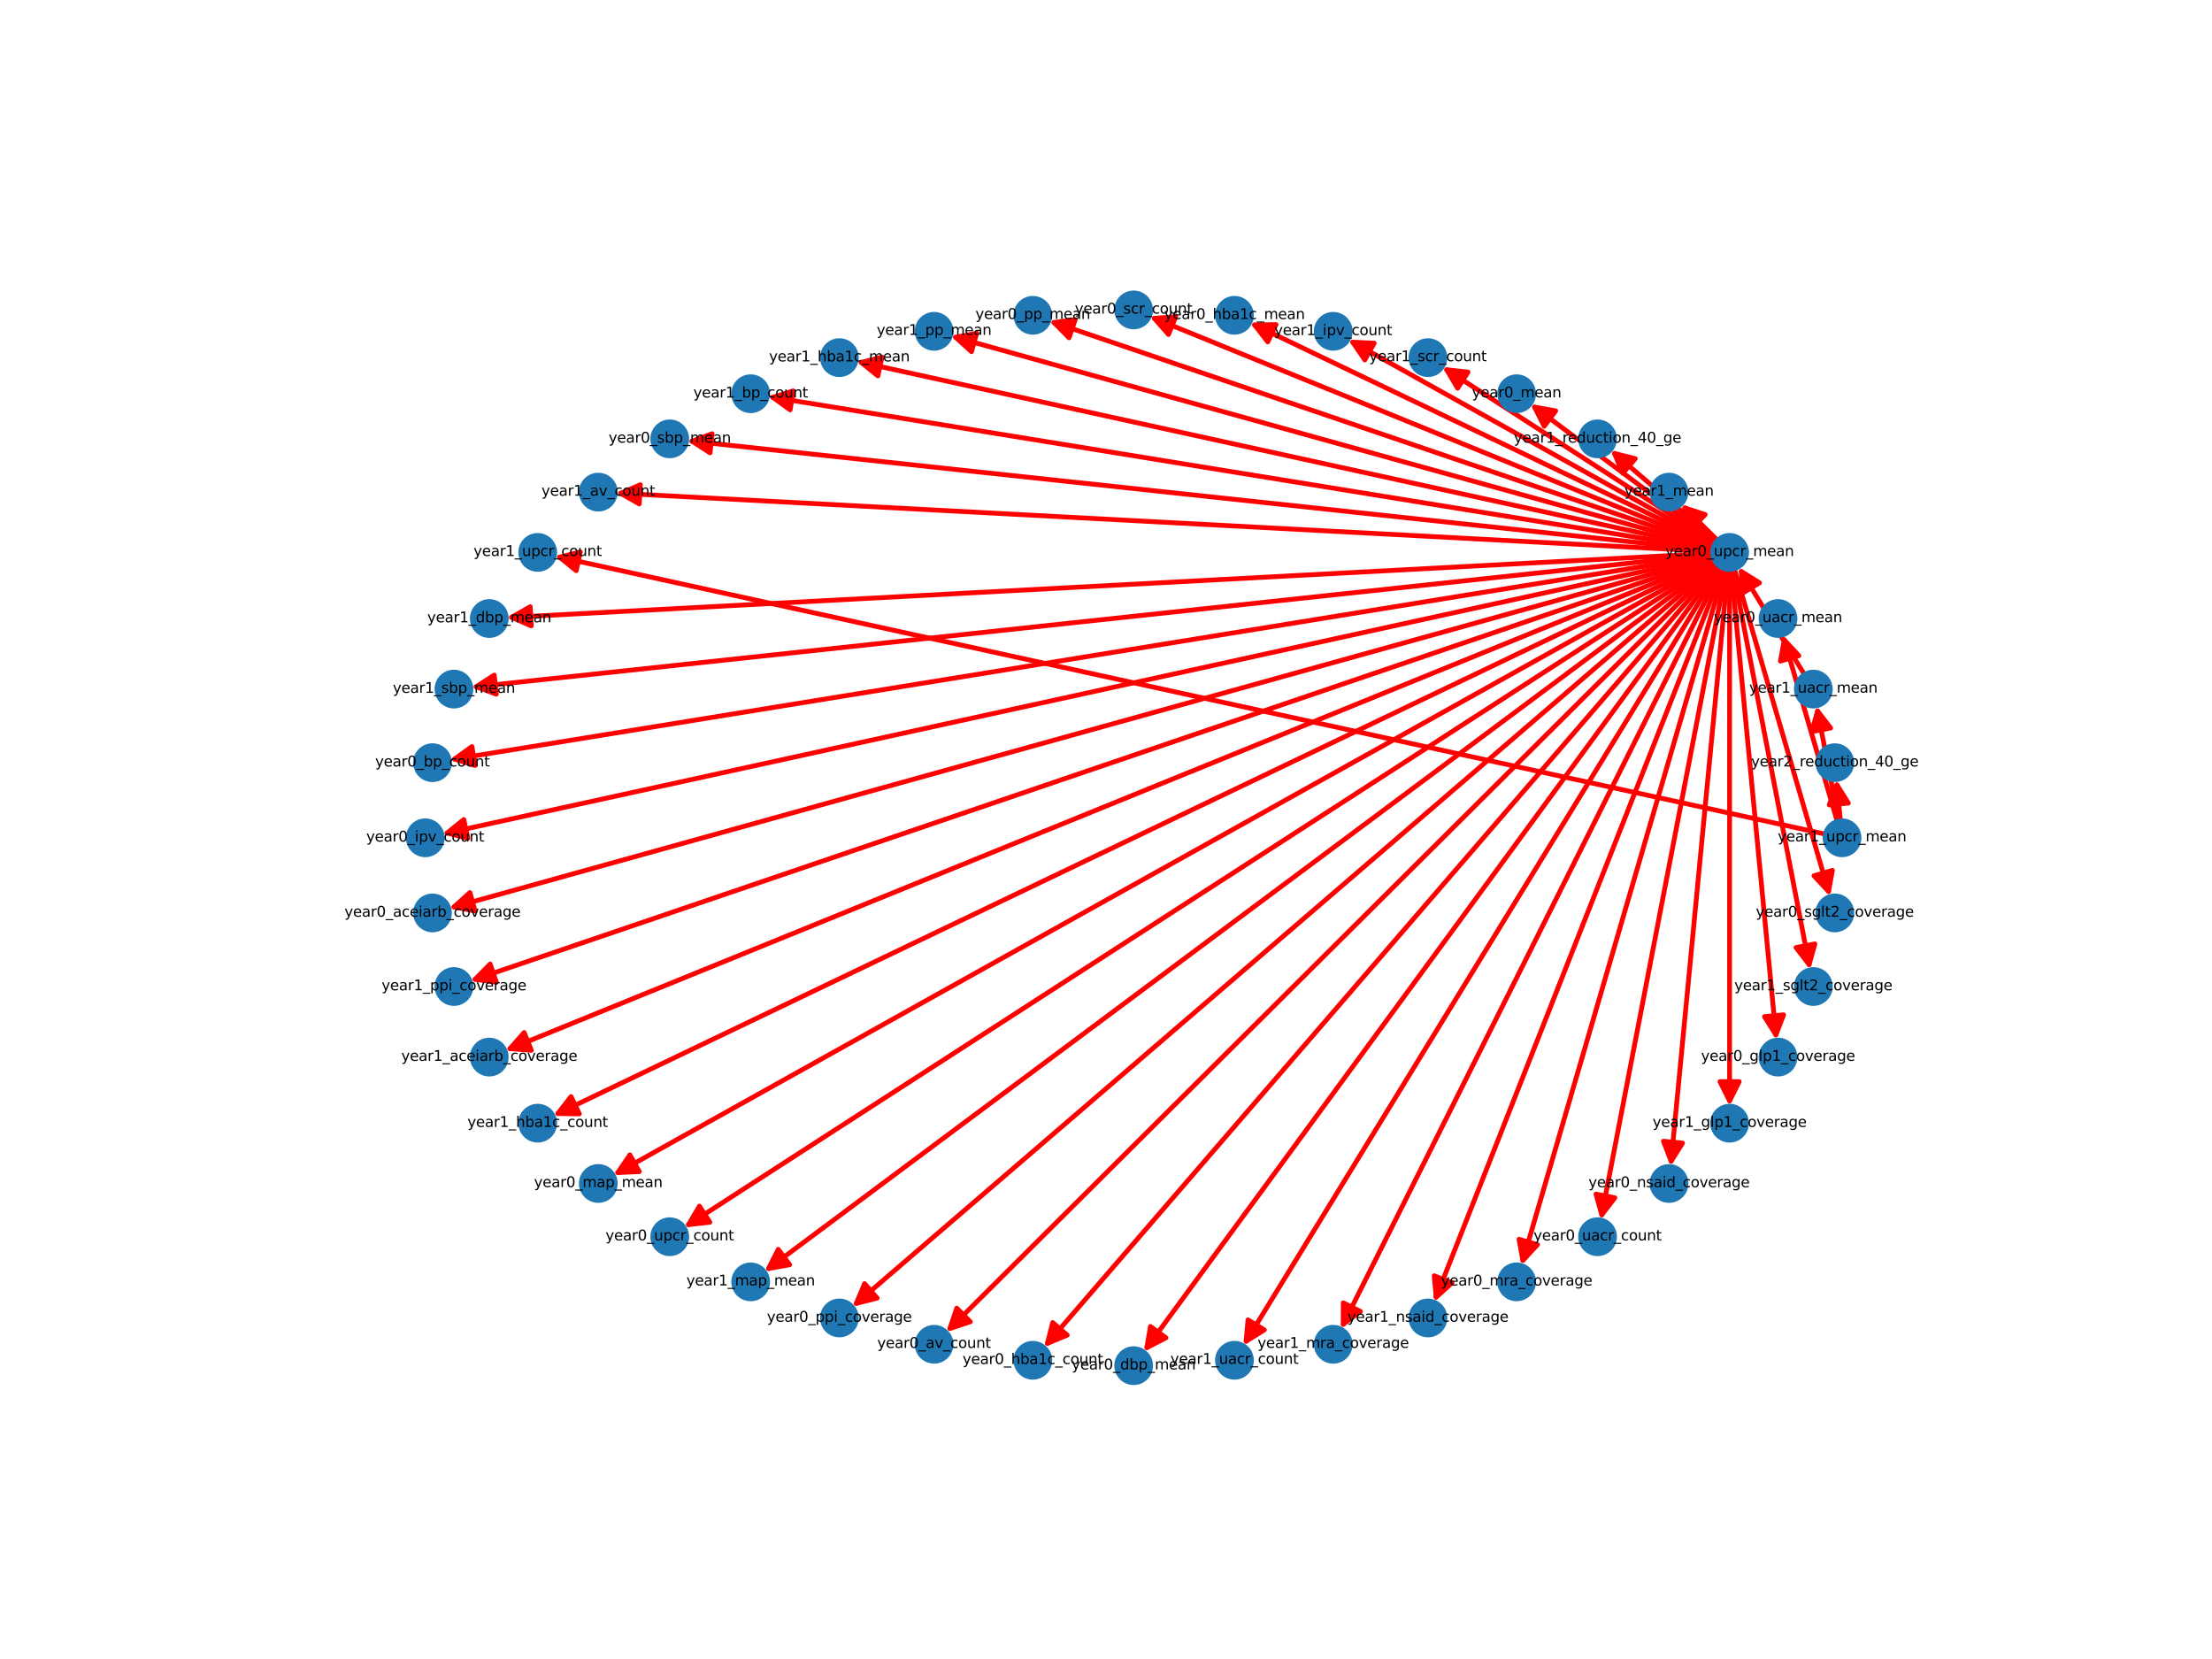 <?xml version="1.0" encoding="utf-8" standalone="no"?>
<!DOCTYPE svg PUBLIC "-//W3C//DTD SVG 1.1//EN"
  "http://www.w3.org/Graphics/SVG/1.1/DTD/svg11.dtd">
<svg height="345.6pt" version="1.1" viewBox="0 0 460.8 345.6" width="460.8pt" xmlns="http://www.w3.org/2000/svg" xmlns:xlink="http://www.w3.org/1999/xlink">
 <defs>
  <style type="text/css">*{stroke-linecap:butt;stroke-linejoin:round;}</style>
 </defs>
 <g id="figure_1">
  <g id="patch_1">
   <path d="M 0 345.6 
L 460.8 345.6 
L 460.8 0 
L 0 0 
z
" style="fill:#ffffff;"/>
  </g>
  <g id="axes_1">
   <g id="patch_2">
    <path clip-path="url(#p53df59d8b1)" d="M 383.393 171.009 
Q 382.979 166.705 382.673 163.513 
" style="fill:none;stroke:#ff0000;stroke-linecap:round;"/>
    <path clip-path="url(#p53df59d8b1)" d="M 381.064 167.686 
L 382.673 163.513 
L 385.046 167.303 
L 381.064 167.686 
z
" style="fill:#ff0000;stroke:#ff0000;stroke-linecap:round;"/>
   </g>
   <g id="patch_3">
    <path clip-path="url(#p53df59d8b1)" d="M 383.061 171.06 
Q 380.742 159.039 378.634 148.115 
" style="fill:none;stroke:#ff0000;stroke-linecap:round;"/>
    <path clip-path="url(#p53df59d8b1)" d="M 377.428 152.421 
L 378.634 148.115 
L 381.355 151.663 
L 377.428 152.421 
z
" style="fill:#ff0000;stroke:#ff0000;stroke-linecap:round;"/>
   </g>
   <g id="patch_4">
    <path clip-path="url(#p53df59d8b1)" d="M 382.74 171.135 
Q 377.063 151.688 371.699 133.315 
" style="fill:none;stroke:#ff0000;stroke-linecap:round;"/>
    <path clip-path="url(#p53df59d8b1)" d="M 370.9 137.715 
L 371.699 133.315 
L 374.74 136.594 
L 370.9 137.715 
z
" style="fill:#ff0000;stroke:#ff0000;stroke-linecap:round;"/>
   </g>
   <g id="patch_5">
    <path clip-path="url(#p53df59d8b1)" d="M 380.277 173.772 
Q 247.872 144.802 116.559 116.071 
" style="fill:none;stroke:#ff0000;stroke-linecap:round;"/>
    <path clip-path="url(#p53df59d8b1)" d="M 120.039 118.88 
L 116.559 116.071 
L 120.894 114.972 
L 120.039 118.88 
z
" style="fill:#ff0000;stroke:#ff0000;stroke-linecap:round;"/>
   </g>
   <g id="patch_6">
    <path clip-path="url(#p53df59d8b1)" d="M 375.906 140.534 
Q 369.03 129.315 362.738 119.048 
" style="fill:none;stroke:#ff0000;stroke-linecap:round;"/>
    <path clip-path="url(#p53df59d8b1)" d="M 363.122 123.503 
L 362.738 119.048 
L 366.533 121.413 
L 363.122 123.503 
z
" style="fill:#ff0000;stroke:#ff0000;stroke-linecap:round;"/>
   </g>
   <g id="patch_7">
    <path clip-path="url(#p53df59d8b1)" d="M 357.8 112.584 
Q 353.996 108.798 350.985 105.801 
" style="fill:none;stroke:#ff0000;stroke-linecap:round;"/>
    <path clip-path="url(#p53df59d8b1)" d="M 352.409 110.04 
L 350.985 105.801 
L 355.231 107.205 
L 352.409 110.04 
z
" style="fill:#ff0000;stroke:#ff0000;stroke-linecap:round;"/>
   </g>
   <g id="patch_8">
    <path clip-path="url(#p53df59d8b1)" d="M 357.621 112.77 
Q 346.55 103.25 336.327 94.458 
" style="fill:none;stroke:#ff0000;stroke-linecap:round;"/>
    <path clip-path="url(#p53df59d8b1)" d="M 338.056 98.583 
L 336.327 94.458 
L 340.664 95.55 
L 338.056 98.583 
z
" style="fill:#ff0000;stroke:#ff0000;stroke-linecap:round;"/>
   </g>
   <g id="patch_9">
    <path clip-path="url(#p53df59d8b1)" d="M 357.469 112.965 
Q 338.124 98.549 319.675 84.802 
" style="fill:none;stroke:#ff0000;stroke-linecap:round;"/>
    <path clip-path="url(#p53df59d8b1)" d="M 321.688 88.796 
L 319.675 84.802 
L 324.078 85.589 
L 321.688 88.796 
z
" style="fill:#ff0000;stroke:#ff0000;stroke-linecap:round;"/>
   </g>
   <g id="patch_10">
    <path clip-path="url(#p53df59d8b1)" d="M 357.331 113.158 
Q 328.883 94.789 301.373 77.026 
" style="fill:none;stroke:#ff0000;stroke-linecap:round;"/>
    <path clip-path="url(#p53df59d8b1)" d="M 303.648 80.876 
L 301.373 77.026 
L 305.818 77.516 
L 303.648 80.876 
z
" style="fill:#ff0000;stroke:#ff0000;stroke-linecap:round;"/>
   </g>
   <g id="patch_11">
    <path clip-path="url(#p53df59d8b1)" d="M 357.217 113.355 
Q 319.02 92.048 281.8 71.286 
" style="fill:none;stroke:#ff0000;stroke-linecap:round;"/>
    <path clip-path="url(#p53df59d8b1)" d="M 284.318 74.981 
L 281.8 71.286 
L 286.267 71.488 
L 284.318 74.981 
z
" style="fill:#ff0000;stroke:#ff0000;stroke-linecap:round;"/>
   </g>
   <g id="patch_12">
    <path clip-path="url(#p53df59d8b1)" d="M 357.115 113.55 
Q 308.732 90.38 261.357 67.693 
" style="fill:none;stroke:#ff0000;stroke-linecap:round;"/>
    <path clip-path="url(#p53df59d8b1)" d="M 264.101 71.225 
L 261.357 67.693 
L 265.829 67.617 
L 264.101 71.225 
z
" style="fill:#ff0000;stroke:#ff0000;stroke-linecap:round;"/>
   </g>
   <g id="patch_13">
    <path clip-path="url(#p53df59d8b1)" d="M 357.027 113.744 
Q 298.229 89.82 240.467 66.317 
" style="fill:none;stroke:#ff0000;stroke-linecap:round;"/>
    <path clip-path="url(#p53df59d8b1)" d="M 243.419 69.677 
L 240.467 66.317 
L 244.926 65.972 
L 243.419 69.677 
z
" style="fill:#ff0000;stroke:#ff0000;stroke-linecap:round;"/>
   </g>
   <g id="patch_14">
    <path clip-path="url(#p53df59d8b1)" d="M 356.96 113.939 
Q 287.732 90.381 219.562 67.182 
" style="fill:none;stroke:#ff0000;stroke-linecap:round;"/>
    <path clip-path="url(#p53df59d8b1)" d="M 222.705 70.364 
L 219.562 67.182 
L 223.993 66.577 
L 222.705 70.364 
z
" style="fill:#ff0000;stroke:#ff0000;stroke-linecap:round;"/>
   </g>
   <g id="patch_15">
    <path clip-path="url(#p53df59d8b1)" d="M 356.898 114.131 
Q 277.444 92.048 199.067 70.265 
" style="fill:none;stroke:#ff0000;stroke-linecap:round;"/>
    <path clip-path="url(#p53df59d8b1)" d="M 202.386 73.263 
L 199.067 70.265 
L 203.457 69.409 
L 202.386 73.263 
z
" style="fill:#ff0000;stroke:#ff0000;stroke-linecap:round;"/>
   </g>
   <g id="patch_16">
    <path clip-path="url(#p53df59d8b1)" d="M 356.849 114.321 
Q 267.579 94.789 179.401 75.496 
" style="fill:none;stroke:#ff0000;stroke-linecap:round;"/>
    <path clip-path="url(#p53df59d8b1)" d="M 182.881 78.305 
L 179.401 75.496 
L 183.736 74.397 
L 182.881 78.305 
z
" style="fill:#ff0000;stroke:#ff0000;stroke-linecap:round;"/>
   </g>
   <g id="patch_17">
    <path clip-path="url(#p53df59d8b1)" d="M 356.816 114.512 
Q 258.341 98.549 160.971 82.765 
" style="fill:none;stroke:#ff0000;stroke-linecap:round;"/>
    <path clip-path="url(#p53df59d8b1)" d="M 164.599 85.38 
L 160.971 82.765 
L 165.239 81.431 
L 164.599 85.38 
z
" style="fill:#ff0000;stroke:#ff0000;stroke-linecap:round;"/>
   </g>
   <g id="patch_18">
    <path clip-path="url(#p53df59d8b1)" d="M 356.79 114.701 
Q 249.915 103.25 144.151 91.919 
" style="fill:none;stroke:#ff0000;stroke-linecap:round;"/>
    <path clip-path="url(#p53df59d8b1)" d="M 147.915 94.334 
L 144.151 91.919 
L 148.341 90.356 
L 147.915 94.334 
z
" style="fill:#ff0000;stroke:#ff0000;stroke-linecap:round;"/>
   </g>
   <g id="patch_19">
    <path clip-path="url(#p53df59d8b1)" d="M 356.776 114.889 
Q 242.471 108.797 129.282 102.765 
" style="fill:none;stroke:#ff0000;stroke-linecap:round;"/>
    <path clip-path="url(#p53df59d8b1)" d="M 133.17 104.975 
L 129.282 102.765 
L 133.383 100.981 
L 133.17 104.975 
z
" style="fill:#ff0000;stroke:#ff0000;stroke-linecap:round;"/>
   </g>
   <g id="patch_20">
    <path clip-path="url(#p53df59d8b1)" d="M 356.775 115.265 
Q 231.114 121.962 106.569 128.6 
" style="fill:none;stroke:#ff0000;stroke-linecap:round;"/>
    <path clip-path="url(#p53df59d8b1)" d="M 110.67 130.384 
L 106.569 128.6 
L 110.457 126.39 
L 110.67 130.384 
z
" style="fill:#ff0000;stroke:#ff0000;stroke-linecap:round;"/>
   </g>
   <g id="patch_21">
    <path clip-path="url(#p53df59d8b1)" d="M 356.788 115.454 
Q 227.436 129.312 99.196 143.052 
" style="fill:none;stroke:#ff0000;stroke-linecap:round;"/>
    <path clip-path="url(#p53df59d8b1)" d="M 103.386 144.614 
L 99.196 143.052 
L 102.96 140.637 
L 103.386 144.614 
z
" style="fill:#ff0000;stroke:#ff0000;stroke-linecap:round;"/>
   </g>
   <g id="patch_22">
    <path clip-path="url(#p53df59d8b1)" d="M 356.812 115.643 
Q 225.196 136.978 94.683 158.134 
" style="fill:none;stroke:#ff0000;stroke-linecap:round;"/>
    <path clip-path="url(#p53df59d8b1)" d="M 98.952 159.468 
L 94.683 158.134 
L 98.312 155.52 
L 98.952 159.468 
z
" style="fill:#ff0000;stroke:#ff0000;stroke-linecap:round;"/>
   </g>
   <g id="patch_23">
    <path clip-path="url(#p53df59d8b1)" d="M 356.85 115.833 
Q 224.445 144.803 93.133 173.534 
" style="fill:none;stroke:#ff0000;stroke-linecap:round;"/>
    <path clip-path="url(#p53df59d8b1)" d="M 97.468 174.633 
L 93.133 173.534 
L 96.613 170.725 
L 97.468 174.633 
z
" style="fill:#ff0000;stroke:#ff0000;stroke-linecap:round;"/>
   </g>
   <g id="patch_24">
    <path clip-path="url(#p53df59d8b1)" d="M 356.894 116.025 
Q 225.197 152.628 94.577 188.931 
" style="fill:none;stroke:#ff0000;stroke-linecap:round;"/>
    <path clip-path="url(#p53df59d8b1)" d="M 98.966 189.787 
L 94.577 188.931 
L 97.895 185.933 
L 98.966 189.787 
z
" style="fill:#ff0000;stroke:#ff0000;stroke-linecap:round;"/>
   </g>
   <g id="patch_25">
    <path clip-path="url(#p53df59d8b1)" d="M 356.959 116.216 
Q 227.435 160.293 98.969 204.01 
" style="fill:none;stroke:#ff0000;stroke-linecap:round;"/>
    <path clip-path="url(#p53df59d8b1)" d="M 103.4 204.615 
L 98.969 204.01 
L 102.111 200.828 
L 103.4 204.615 
z
" style="fill:#ff0000;stroke:#ff0000;stroke-linecap:round;"/>
   </g>
   <g id="patch_26">
    <path clip-path="url(#p53df59d8b1)" d="M 357.028 116.41 
Q 231.113 167.643 106.235 218.455 
" style="fill:none;stroke:#ff0000;stroke-linecap:round;"/>
    <path clip-path="url(#p53df59d8b1)" d="M 110.693 218.8 
L 106.235 218.455 
L 109.186 215.095 
L 110.693 218.8 
z
" style="fill:#ff0000;stroke:#ff0000;stroke-linecap:round;"/>
   </g>
   <g id="patch_27">
    <path clip-path="url(#p53df59d8b1)" d="M 357.118 116.603 
Q 236.162 174.527 116.215 231.968 
" style="fill:none;stroke:#ff0000;stroke-linecap:round;"/>
    <path clip-path="url(#p53df59d8b1)" d="M 120.686 232.044 
L 116.215 231.968 
L 118.958 228.437 
L 120.686 232.044 
z
" style="fill:#ff0000;stroke:#ff0000;stroke-linecap:round;"/>
   </g>
   <g id="patch_28">
    <path clip-path="url(#p53df59d8b1)" d="M 357.215 116.8 
Q 242.47 180.807 128.701 244.27 
" style="fill:none;stroke:#ff0000;stroke-linecap:round;"/>
    <path clip-path="url(#p53df59d8b1)" d="M 133.169 244.068 
L 128.701 244.27 
L 131.22 240.575 
L 133.169 244.068 
z
" style="fill:#ff0000;stroke:#ff0000;stroke-linecap:round;"/>
   </g>
   <g id="patch_29">
    <path clip-path="url(#p53df59d8b1)" d="M 357.336 116.994 
Q 249.913 186.355 143.429 255.11 
" style="fill:none;stroke:#ff0000;stroke-linecap:round;"/>
    <path clip-path="url(#p53df59d8b1)" d="M 147.875 254.621 
L 143.429 255.11 
L 145.705 251.26 
L 147.875 254.621 
z
" style="fill:#ff0000;stroke:#ff0000;stroke-linecap:round;"/>
   </g>
   <g id="patch_30">
    <path clip-path="url(#p53df59d8b1)" d="M 357.469 117.19 
Q 258.339 191.057 160.106 264.257 
" style="fill:none;stroke:#ff0000;stroke-linecap:round;"/>
    <path clip-path="url(#p53df59d8b1)" d="M 164.509 263.471 
L 160.106 264.257 
L 162.119 260.263 
L 164.509 263.471 
z
" style="fill:#ff0000;stroke:#ff0000;stroke-linecap:round;"/>
   </g>
   <g id="patch_31">
    <path clip-path="url(#p53df59d8b1)" d="M 357.624 117.382 
Q 267.581 194.816 178.385 271.521 
" style="fill:none;stroke:#ff0000;stroke-linecap:round;"/>
    <path clip-path="url(#p53df59d8b1)" d="M 182.722 270.429 
L 178.385 271.521 
L 180.114 267.396 
L 182.722 270.429 
z
" style="fill:#ff0000;stroke:#ff0000;stroke-linecap:round;"/>
   </g>
   <g id="patch_32">
    <path clip-path="url(#p53df59d8b1)" d="M 357.798 117.572 
Q 277.445 197.556 197.885 276.752 
" style="fill:none;stroke:#ff0000;stroke-linecap:round;"/>
    <path clip-path="url(#p53df59d8b1)" d="M 202.131 275.348 
L 197.885 276.752 
L 199.309 272.513 
L 202.131 275.348 
z
" style="fill:#ff0000;stroke:#ff0000;stroke-linecap:round;"/>
   </g>
   <g id="patch_33">
    <path clip-path="url(#p53df59d8b1)" d="M 357.994 117.756 
Q 287.73 199.226 218.197 279.85 
" style="fill:none;stroke:#ff0000;stroke-linecap:round;"/>
    <path clip-path="url(#p53df59d8b1)" d="M 222.324 278.127 
L 218.197 279.85 
L 219.295 275.514 
L 222.324 278.127 
z
" style="fill:#ff0000;stroke:#ff0000;stroke-linecap:round;"/>
   </g>
   <g id="patch_34">
    <path clip-path="url(#p53df59d8b1)" d="M 358.215 117.928 
Q 298.233 199.783 238.912 280.736 
" style="fill:none;stroke:#ff0000;stroke-linecap:round;"/>
    <path clip-path="url(#p53df59d8b1)" d="M 242.89 278.691 
L 238.912 280.736 
L 239.663 276.327 
L 242.89 278.691 
z
" style="fill:#ff0000;stroke:#ff0000;stroke-linecap:round;"/>
   </g>
   <g id="patch_35">
    <path clip-path="url(#p53df59d8b1)" d="M 358.458 118.089 
Q 308.733 199.224 259.593 279.405 
" style="fill:none;stroke:#ff0000;stroke-linecap:round;"/>
    <path clip-path="url(#p53df59d8b1)" d="M 263.388 277.04 
L 259.593 279.405 
L 259.978 274.95 
L 263.388 277.04 
z
" style="fill:#ff0000;stroke:#ff0000;stroke-linecap:round;"/>
   </g>
   <g id="patch_36">
    <path clip-path="url(#p53df59d8b1)" d="M 358.72 118.241 
Q 319.019 197.558 279.819 275.875 
" style="fill:none;stroke:#ff0000;stroke-linecap:round;"/>
    <path clip-path="url(#p53df59d8b1)" d="M 283.398 273.193 
L 279.819 275.875 
L 279.821 271.403 
L 283.398 273.193 
z
" style="fill:#ff0000;stroke:#ff0000;stroke-linecap:round;"/>
   </g>
   <g id="patch_37">
    <path clip-path="url(#p53df59d8b1)" d="M 359.009 118.365 
Q 328.884 194.814 299.17 270.223 
" style="fill:none;stroke:#ff0000;stroke-linecap:round;"/>
    <path clip-path="url(#p53df59d8b1)" d="M 302.497 267.235 
L 299.17 270.223 
L 298.775 265.768 
L 302.497 267.235 
z
" style="fill:#ff0000;stroke:#ff0000;stroke-linecap:round;"/>
   </g>
   <g id="patch_38">
    <path clip-path="url(#p53df59d8b1)" d="M 359.314 118.467 
Q 338.124 191.053 317.247 262.566 
" style="fill:none;stroke:#ff0000;stroke-linecap:round;"/>
    <path clip-path="url(#p53df59d8b1)" d="M 320.288 259.287 
L 317.247 262.566 
L 316.448 258.166 
L 320.288 259.287 
z
" style="fill:#ff0000;stroke:#ff0000;stroke-linecap:round;"/>
   </g>
   <g id="patch_39">
    <path clip-path="url(#p53df59d8b1)" d="M 359.635 118.544 
Q 346.551 186.355 333.679 253.067 
" style="fill:none;stroke:#ff0000;stroke-linecap:round;"/>
    <path clip-path="url(#p53df59d8b1)" d="M 336.401 249.519 
L 333.679 253.067 
L 332.473 248.761 
L 336.401 249.519 
z
" style="fill:#ff0000;stroke:#ff0000;stroke-linecap:round;"/>
   </g>
   <g id="patch_40">
    <path clip-path="url(#p53df59d8b1)" d="M 359.966 118.596 
Q 353.995 180.808 348.131 241.908 
" style="fill:none;stroke:#ff0000;stroke-linecap:round;"/>
    <path clip-path="url(#p53df59d8b1)" d="M 350.504 238.117 
L 348.131 241.908 
L 346.522 237.735 
L 350.504 238.117 
z
" style="fill:#ff0000;stroke:#ff0000;stroke-linecap:round;"/>
   </g>
   <g id="patch_41">
    <path clip-path="url(#p53df59d8b1)" d="M 360.304 118.615 
Q 360.304 174.528 360.304 229.323 
" style="fill:none;stroke:#ff0000;stroke-linecap:round;"/>
    <path clip-path="url(#p53df59d8b1)" d="M 362.304 225.323 
L 360.304 229.323 
L 358.304 225.323 
L 362.304 225.323 
z
" style="fill:#ff0000;stroke:#ff0000;stroke-linecap:round;"/>
   </g>
   <g id="patch_42">
    <path clip-path="url(#p53df59d8b1)" d="M 360.642 118.597 
Q 365.349 167.643 369.95 215.576 
" style="fill:none;stroke:#ff0000;stroke-linecap:round;"/>
    <path clip-path="url(#p53df59d8b1)" d="M 371.559 211.403 
L 369.95 215.576 
L 367.577 211.785 
L 371.559 211.403 
z
" style="fill:#ff0000;stroke:#ff0000;stroke-linecap:round;"/>
   </g>
   <g id="patch_43">
    <path clip-path="url(#p53df59d8b1)" d="M 360.973 118.546 
Q 369.028 160.29 376.871 200.937 
" style="fill:none;stroke:#ff0000;stroke-linecap:round;"/>
    <path clip-path="url(#p53df59d8b1)" d="M 378.076 196.63 
L 376.871 200.937 
L 374.149 197.388 
L 378.076 196.63 
z
" style="fill:#ff0000;stroke:#ff0000;stroke-linecap:round;"/>
   </g>
   <g id="patch_44">
    <path clip-path="url(#p53df59d8b1)" d="M 361.296 118.474 
Q 371.267 152.63 380.925 185.712 
" style="fill:none;stroke:#ff0000;stroke-linecap:round;"/>
    <path clip-path="url(#p53df59d8b1)" d="M 381.724 181.312 
L 380.925 185.712 
L 377.884 182.433 
L 381.724 181.312 
z
" style="fill:#ff0000;stroke:#ff0000;stroke-linecap:round;"/>
   </g>
   <g id="PathCollection_1">
    <defs>
     <path d="M 0 3.536 
C 0.938 3.536 1.837 3.163 2.5 2.5 
C 3.163 1.837 3.536 0.938 3.536 0 
C 3.536 -0.938 3.163 -1.837 2.5 -2.5 
C 1.837 -3.163 0.938 -3.536 0 -3.536 
C -0.938 -3.536 -1.837 -3.163 -2.5 -2.5 
C -3.163 -1.837 -3.536 -0.938 -3.536 0 
C -3.536 0.938 -3.163 1.837 -2.5 2.5 
C -1.837 3.163 -0.938 3.536 0 3.536 
z
" id="md5821253f2" style="stroke:#1f78b4;"/>
    </defs>
    <g clip-path="url(#p53df59d8b1)">
     <use style="fill:#1f78b4;stroke:#1f78b4;" x="383.73" xlink:href="#md5821253f2" y="174.528"/>
     <use style="fill:#1f78b4;stroke:#1f78b4;" x="382.228" xlink:href="#md5821253f2" y="158.879"/>
     <use style="fill:#1f78b4;stroke:#1f78b4;" x="377.753" xlink:href="#md5821253f2" y="143.548"/>
     <use style="fill:#1f78b4;stroke:#1f78b4;" x="370.395" xlink:href="#md5821253f2" y="128.847"/>
     <use style="fill:#1f78b4;stroke:#1f78b4;" x="360.304" xlink:href="#md5821253f2" y="115.077"/>
     <use style="fill:#1f78b4;stroke:#1f78b4;" x="347.686" xlink:href="#md5821253f2" y="102.517"/>
     <use style="fill:#1f78b4;stroke:#1f78b4;" x="332.798" xlink:href="#md5821253f2" y="91.423"/>
     <use style="fill:#1f78b4;stroke:#1f78b4;" x="315.942" xlink:href="#md5821253f2" y="82.021"/>
     <use style="fill:#1f78b4;stroke:#1f78b4;" x="297.463" xlink:href="#md5821253f2" y="74.502"/>
     <use style="fill:#1f78b4;stroke:#1f78b4;" x="277.735" xlink:href="#md5821253f2" y="69.019"/>
     <use style="fill:#1f78b4;stroke:#1f78b4;" x="257.161" xlink:href="#md5821253f2" y="65.684"/>
     <use style="fill:#1f78b4;stroke:#1f78b4;" x="236.16" xlink:href="#md5821253f2" y="64.564"/>
     <use style="fill:#1f78b4;stroke:#1f78b4;" x="215.159" xlink:href="#md5821253f2" y="65.684"/>
     <use style="fill:#1f78b4;stroke:#1f78b4;" x="194.585" xlink:href="#md5821253f2" y="69.019"/>
     <use style="fill:#1f78b4;stroke:#1f78b4;" x="174.857" xlink:href="#md5821253f2" y="74.502"/>
     <use style="fill:#1f78b4;stroke:#1f78b4;" x="156.378" xlink:href="#md5821253f2" y="82.021"/>
     <use style="fill:#1f78b4;stroke:#1f78b4;" x="139.522" xlink:href="#md5821253f2" y="91.423"/>
     <use style="fill:#1f78b4;stroke:#1f78b4;" x="124.634" xlink:href="#md5821253f2" y="102.517"/>
     <use style="fill:#1f78b4;stroke:#1f78b4;" x="112.016" xlink:href="#md5821253f2" y="115.077"/>
     <use style="fill:#1f78b4;stroke:#1f78b4;" x="101.925" xlink:href="#md5821253f2" y="128.847"/>
     <use style="fill:#1f78b4;stroke:#1f78b4;" x="94.567" xlink:href="#md5821253f2" y="143.548"/>
     <use style="fill:#1f78b4;stroke:#1f78b4;" x="90.092" xlink:href="#md5821253f2" y="158.879"/>
     <use style="fill:#1f78b4;stroke:#1f78b4;" x="88.59" xlink:href="#md5821253f2" y="174.528"/>
     <use style="fill:#1f78b4;stroke:#1f78b4;" x="90.092" xlink:href="#md5821253f2" y="190.177"/>
     <use style="fill:#1f78b4;stroke:#1f78b4;" x="94.567" xlink:href="#md5821253f2" y="205.508"/>
     <use style="fill:#1f78b4;stroke:#1f78b4;" x="101.925" xlink:href="#md5821253f2" y="220.209"/>
     <use style="fill:#1f78b4;stroke:#1f78b4;" x="112.016" xlink:href="#md5821253f2" y="233.979"/>
     <use style="fill:#1f78b4;stroke:#1f78b4;" x="124.634" xlink:href="#md5821253f2" y="246.539"/>
     <use style="fill:#1f78b4;stroke:#1f78b4;" x="139.522" xlink:href="#md5821253f2" y="257.633"/>
     <use style="fill:#1f78b4;stroke:#1f78b4;" x="156.378" xlink:href="#md5821253f2" y="267.035"/>
     <use style="fill:#1f78b4;stroke:#1f78b4;" x="174.857" xlink:href="#md5821253f2" y="274.554"/>
     <use style="fill:#1f78b4;stroke:#1f78b4;" x="194.585" xlink:href="#md5821253f2" y="280.037"/>
     <use style="fill:#1f78b4;stroke:#1f78b4;" x="215.159" xlink:href="#md5821253f2" y="283.372"/>
     <use style="fill:#1f78b4;stroke:#1f78b4;" x="236.16" xlink:href="#md5821253f2" y="284.492"/>
     <use style="fill:#1f78b4;stroke:#1f78b4;" x="257.161" xlink:href="#md5821253f2" y="283.372"/>
     <use style="fill:#1f78b4;stroke:#1f78b4;" x="277.735" xlink:href="#md5821253f2" y="280.037"/>
     <use style="fill:#1f78b4;stroke:#1f78b4;" x="297.463" xlink:href="#md5821253f2" y="274.554"/>
     <use style="fill:#1f78b4;stroke:#1f78b4;" x="315.942" xlink:href="#md5821253f2" y="267.035"/>
     <use style="fill:#1f78b4;stroke:#1f78b4;" x="332.798" xlink:href="#md5821253f2" y="257.633"/>
     <use style="fill:#1f78b4;stroke:#1f78b4;" x="347.686" xlink:href="#md5821253f2" y="246.539"/>
     <use style="fill:#1f78b4;stroke:#1f78b4;" x="360.304" xlink:href="#md5821253f2" y="233.979"/>
     <use style="fill:#1f78b4;stroke:#1f78b4;" x="370.395" xlink:href="#md5821253f2" y="220.209"/>
     <use style="fill:#1f78b4;stroke:#1f78b4;" x="377.753" xlink:href="#md5821253f2" y="205.508"/>
     <use style="fill:#1f78b4;stroke:#1f78b4;" x="382.228" xlink:href="#md5821253f2" y="190.177"/>
    </g>
   </g>
   <g id="text_1">
    <g clip-path="url(#p53df59d8b1)">
     <!-- year1_upcr_mean -->
     <g transform="translate(370.331 175.272)scale(0.03 -0.03)">
      <defs>
       <path d="M 2059 -325 
Q 1816 -950 1584 -1140 
Q 1353 -1331 966 -1331 
L 506 -1331 
L 506 -850 
L 844 -850 
Q 1081 -850 1212 -737 
Q 1344 -625 1503 -206 
L 1606 56 
L 191 3500 
L 800 3500 
L 1894 763 
L 2988 3500 
L 3597 3500 
L 2059 -325 
z
" id="DejaVuSans-79" transform="scale(0.016)"/>
       <path d="M 3597 1894 
L 3597 1613 
L 953 1613 
Q 991 1019 1311 708 
Q 1631 397 2203 397 
Q 2534 397 2845 478 
Q 3156 559 3463 722 
L 3463 178 
Q 3153 47 2828 -22 
Q 2503 -91 2169 -91 
Q 1331 -91 842 396 
Q 353 884 353 1716 
Q 353 2575 817 3079 
Q 1281 3584 2069 3584 
Q 2775 3584 3186 3129 
Q 3597 2675 3597 1894 
z
M 3022 2063 
Q 3016 2534 2758 2815 
Q 2500 3097 2075 3097 
Q 1594 3097 1305 2825 
Q 1016 2553 972 2059 
L 3022 2063 
z
" id="DejaVuSans-65" transform="scale(0.016)"/>
       <path d="M 2194 1759 
Q 1497 1759 1228 1600 
Q 959 1441 959 1056 
Q 959 750 1161 570 
Q 1363 391 1709 391 
Q 2188 391 2477 730 
Q 2766 1069 2766 1631 
L 2766 1759 
L 2194 1759 
z
M 3341 1997 
L 3341 0 
L 2766 0 
L 2766 531 
Q 2569 213 2275 61 
Q 1981 -91 1556 -91 
Q 1019 -91 701 211 
Q 384 513 384 1019 
Q 384 1609 779 1909 
Q 1175 2209 1959 2209 
L 2766 2209 
L 2766 2266 
Q 2766 2663 2505 2880 
Q 2244 3097 1772 3097 
Q 1472 3097 1187 3025 
Q 903 2953 641 2809 
L 641 3341 
Q 956 3463 1253 3523 
Q 1550 3584 1831 3584 
Q 2591 3584 2966 3190 
Q 3341 2797 3341 1997 
z
" id="DejaVuSans-61" transform="scale(0.016)"/>
       <path d="M 2631 2963 
Q 2534 3019 2420 3045 
Q 2306 3072 2169 3072 
Q 1681 3072 1420 2755 
Q 1159 2438 1159 1844 
L 1159 0 
L 581 0 
L 581 3500 
L 1159 3500 
L 1159 2956 
Q 1341 3275 1631 3429 
Q 1922 3584 2338 3584 
Q 2397 3584 2469 3576 
Q 2541 3569 2628 3553 
L 2631 2963 
z
" id="DejaVuSans-72" transform="scale(0.016)"/>
       <path d="M 794 531 
L 1825 531 
L 1825 4091 
L 703 3866 
L 703 4441 
L 1819 4666 
L 2450 4666 
L 2450 531 
L 3481 531 
L 3481 0 
L 794 0 
L 794 531 
z
" id="DejaVuSans-31" transform="scale(0.016)"/>
       <path d="M 3263 -1063 
L 3263 -1509 
L -63 -1509 
L -63 -1063 
L 3263 -1063 
z
" id="DejaVuSans-5f" transform="scale(0.016)"/>
       <path d="M 544 1381 
L 544 3500 
L 1119 3500 
L 1119 1403 
Q 1119 906 1312 657 
Q 1506 409 1894 409 
Q 2359 409 2629 706 
Q 2900 1003 2900 1516 
L 2900 3500 
L 3475 3500 
L 3475 0 
L 2900 0 
L 2900 538 
Q 2691 219 2414 64 
Q 2138 -91 1772 -91 
Q 1169 -91 856 284 
Q 544 659 544 1381 
z
M 1991 3584 
L 1991 3584 
z
" id="DejaVuSans-75" transform="scale(0.016)"/>
       <path d="M 1159 525 
L 1159 -1331 
L 581 -1331 
L 581 3500 
L 1159 3500 
L 1159 2969 
Q 1341 3281 1617 3432 
Q 1894 3584 2278 3584 
Q 2916 3584 3314 3078 
Q 3713 2572 3713 1747 
Q 3713 922 3314 415 
Q 2916 -91 2278 -91 
Q 1894 -91 1617 61 
Q 1341 213 1159 525 
z
M 3116 1747 
Q 3116 2381 2855 2742 
Q 2594 3103 2138 3103 
Q 1681 3103 1420 2742 
Q 1159 2381 1159 1747 
Q 1159 1113 1420 752 
Q 1681 391 2138 391 
Q 2594 391 2855 752 
Q 3116 1113 3116 1747 
z
" id="DejaVuSans-70" transform="scale(0.016)"/>
       <path d="M 3122 3366 
L 3122 2828 
Q 2878 2963 2633 3030 
Q 2388 3097 2138 3097 
Q 1578 3097 1268 2742 
Q 959 2388 959 1747 
Q 959 1106 1268 751 
Q 1578 397 2138 397 
Q 2388 397 2633 464 
Q 2878 531 3122 666 
L 3122 134 
Q 2881 22 2623 -34 
Q 2366 -91 2075 -91 
Q 1284 -91 818 406 
Q 353 903 353 1747 
Q 353 2603 823 3093 
Q 1294 3584 2113 3584 
Q 2378 3584 2631 3529 
Q 2884 3475 3122 3366 
z
" id="DejaVuSans-63" transform="scale(0.016)"/>
       <path d="M 3328 2828 
Q 3544 3216 3844 3400 
Q 4144 3584 4550 3584 
Q 5097 3584 5394 3201 
Q 5691 2819 5691 2113 
L 5691 0 
L 5113 0 
L 5113 2094 
Q 5113 2597 4934 2840 
Q 4756 3084 4391 3084 
Q 3944 3084 3684 2787 
Q 3425 2491 3425 1978 
L 3425 0 
L 2847 0 
L 2847 2094 
Q 2847 2600 2669 2842 
Q 2491 3084 2119 3084 
Q 1678 3084 1418 2786 
Q 1159 2488 1159 1978 
L 1159 0 
L 581 0 
L 581 3500 
L 1159 3500 
L 1159 2956 
Q 1356 3278 1631 3431 
Q 1906 3584 2284 3584 
Q 2666 3584 2933 3390 
Q 3200 3197 3328 2828 
z
" id="DejaVuSans-6d" transform="scale(0.016)"/>
       <path d="M 3513 2113 
L 3513 0 
L 2938 0 
L 2938 2094 
Q 2938 2591 2744 2837 
Q 2550 3084 2163 3084 
Q 1697 3084 1428 2787 
Q 1159 2491 1159 1978 
L 1159 0 
L 581 0 
L 581 3500 
L 1159 3500 
L 1159 2956 
Q 1366 3272 1645 3428 
Q 1925 3584 2291 3584 
Q 2894 3584 3203 3211 
Q 3513 2838 3513 2113 
z
" id="DejaVuSans-6e" transform="scale(0.016)"/>
      </defs>
      <use xlink:href="#DejaVuSans-79"/>
      <use x="59.18" xlink:href="#DejaVuSans-65"/>
      <use x="120.703" xlink:href="#DejaVuSans-61"/>
      <use x="181.982" xlink:href="#DejaVuSans-72"/>
      <use x="223.096" xlink:href="#DejaVuSans-31"/>
      <use x="286.719" xlink:href="#DejaVuSans-5f"/>
      <use x="336.719" xlink:href="#DejaVuSans-75"/>
      <use x="400.098" xlink:href="#DejaVuSans-70"/>
      <use x="463.574" xlink:href="#DejaVuSans-63"/>
      <use x="518.555" xlink:href="#DejaVuSans-72"/>
      <use x="559.668" xlink:href="#DejaVuSans-5f"/>
      <use x="609.668" xlink:href="#DejaVuSans-6d"/>
      <use x="707.08" xlink:href="#DejaVuSans-65"/>
      <use x="768.604" xlink:href="#DejaVuSans-61"/>
      <use x="829.883" xlink:href="#DejaVuSans-6e"/>
     </g>
    </g>
   </g>
   <g id="text_2">
    <g clip-path="url(#p53df59d8b1)">
     <!-- year2_reduction_40_ge -->
     <g transform="translate(364.786 159.665)scale(0.03 -0.03)">
      <defs>
       <path d="M 1228 531 
L 3431 531 
L 3431 0 
L 469 0 
L 469 531 
Q 828 903 1448 1529 
Q 2069 2156 2228 2338 
Q 2531 2678 2651 2914 
Q 2772 3150 2772 3378 
Q 2772 3750 2511 3984 
Q 2250 4219 1831 4219 
Q 1534 4219 1204 4116 
Q 875 4013 500 3803 
L 500 4441 
Q 881 4594 1212 4672 
Q 1544 4750 1819 4750 
Q 2544 4750 2975 4387 
Q 3406 4025 3406 3419 
Q 3406 3131 3298 2873 
Q 3191 2616 2906 2266 
Q 2828 2175 2409 1742 
Q 1991 1309 1228 531 
z
" id="DejaVuSans-32" transform="scale(0.016)"/>
       <path d="M 2906 2969 
L 2906 4863 
L 3481 4863 
L 3481 0 
L 2906 0 
L 2906 525 
Q 2725 213 2448 61 
Q 2172 -91 1784 -91 
Q 1150 -91 751 415 
Q 353 922 353 1747 
Q 353 2572 751 3078 
Q 1150 3584 1784 3584 
Q 2172 3584 2448 3432 
Q 2725 3281 2906 2969 
z
M 947 1747 
Q 947 1113 1208 752 
Q 1469 391 1925 391 
Q 2381 391 2643 752 
Q 2906 1113 2906 1747 
Q 2906 2381 2643 2742 
Q 2381 3103 1925 3103 
Q 1469 3103 1208 2742 
Q 947 2381 947 1747 
z
" id="DejaVuSans-64" transform="scale(0.016)"/>
       <path d="M 1172 4494 
L 1172 3500 
L 2356 3500 
L 2356 3053 
L 1172 3053 
L 1172 1153 
Q 1172 725 1289 603 
Q 1406 481 1766 481 
L 2356 481 
L 2356 0 
L 1766 0 
Q 1100 0 847 248 
Q 594 497 594 1153 
L 594 3053 
L 172 3053 
L 172 3500 
L 594 3500 
L 594 4494 
L 1172 4494 
z
" id="DejaVuSans-74" transform="scale(0.016)"/>
       <path d="M 603 3500 
L 1178 3500 
L 1178 0 
L 603 0 
L 603 3500 
z
M 603 4863 
L 1178 4863 
L 1178 4134 
L 603 4134 
L 603 4863 
z
" id="DejaVuSans-69" transform="scale(0.016)"/>
       <path d="M 1959 3097 
Q 1497 3097 1228 2736 
Q 959 2375 959 1747 
Q 959 1119 1226 758 
Q 1494 397 1959 397 
Q 2419 397 2687 759 
Q 2956 1122 2956 1747 
Q 2956 2369 2687 2733 
Q 2419 3097 1959 3097 
z
M 1959 3584 
Q 2709 3584 3137 3096 
Q 3566 2609 3566 1747 
Q 3566 888 3137 398 
Q 2709 -91 1959 -91 
Q 1206 -91 779 398 
Q 353 888 353 1747 
Q 353 2609 779 3096 
Q 1206 3584 1959 3584 
z
" id="DejaVuSans-6f" transform="scale(0.016)"/>
       <path d="M 2419 4116 
L 825 1625 
L 2419 1625 
L 2419 4116 
z
M 2253 4666 
L 3047 4666 
L 3047 1625 
L 3713 1625 
L 3713 1100 
L 3047 1100 
L 3047 0 
L 2419 0 
L 2419 1100 
L 313 1100 
L 313 1709 
L 2253 4666 
z
" id="DejaVuSans-34" transform="scale(0.016)"/>
       <path d="M 2034 4250 
Q 1547 4250 1301 3770 
Q 1056 3291 1056 2328 
Q 1056 1369 1301 889 
Q 1547 409 2034 409 
Q 2525 409 2770 889 
Q 3016 1369 3016 2328 
Q 3016 3291 2770 3770 
Q 2525 4250 2034 4250 
z
M 2034 4750 
Q 2819 4750 3233 4129 
Q 3647 3509 3647 2328 
Q 3647 1150 3233 529 
Q 2819 -91 2034 -91 
Q 1250 -91 836 529 
Q 422 1150 422 2328 
Q 422 3509 836 4129 
Q 1250 4750 2034 4750 
z
" id="DejaVuSans-30" transform="scale(0.016)"/>
       <path d="M 2906 1791 
Q 2906 2416 2648 2759 
Q 2391 3103 1925 3103 
Q 1463 3103 1205 2759 
Q 947 2416 947 1791 
Q 947 1169 1205 825 
Q 1463 481 1925 481 
Q 2391 481 2648 825 
Q 2906 1169 2906 1791 
z
M 3481 434 
Q 3481 -459 3084 -895 
Q 2688 -1331 1869 -1331 
Q 1566 -1331 1297 -1286 
Q 1028 -1241 775 -1147 
L 775 -588 
Q 1028 -725 1275 -790 
Q 1522 -856 1778 -856 
Q 2344 -856 2625 -561 
Q 2906 -266 2906 331 
L 2906 616 
Q 2728 306 2450 153 
Q 2172 0 1784 0 
Q 1141 0 747 490 
Q 353 981 353 1791 
Q 353 2603 747 3093 
Q 1141 3584 1784 3584 
Q 2172 3584 2450 3431 
Q 2728 3278 2906 2969 
L 2906 3500 
L 3481 3500 
L 3481 434 
z
" id="DejaVuSans-67" transform="scale(0.016)"/>
      </defs>
      <use xlink:href="#DejaVuSans-79"/>
      <use x="59.18" xlink:href="#DejaVuSans-65"/>
      <use x="120.703" xlink:href="#DejaVuSans-61"/>
      <use x="181.982" xlink:href="#DejaVuSans-72"/>
      <use x="223.096" xlink:href="#DejaVuSans-32"/>
      <use x="286.719" xlink:href="#DejaVuSans-5f"/>
      <use x="336.719" xlink:href="#DejaVuSans-72"/>
      <use x="375.582" xlink:href="#DejaVuSans-65"/>
      <use x="437.105" xlink:href="#DejaVuSans-64"/>
      <use x="500.582" xlink:href="#DejaVuSans-75"/>
      <use x="563.961" xlink:href="#DejaVuSans-63"/>
      <use x="618.941" xlink:href="#DejaVuSans-74"/>
      <use x="658.15" xlink:href="#DejaVuSans-69"/>
      <use x="685.934" xlink:href="#DejaVuSans-6f"/>
      <use x="747.115" xlink:href="#DejaVuSans-6e"/>
      <use x="810.494" xlink:href="#DejaVuSans-5f"/>
      <use x="860.494" xlink:href="#DejaVuSans-34"/>
      <use x="924.117" xlink:href="#DejaVuSans-30"/>
      <use x="987.74" xlink:href="#DejaVuSans-5f"/>
      <use x="1037.74" xlink:href="#DejaVuSans-67"/>
      <use x="1101.217" xlink:href="#DejaVuSans-65"/>
     </g>
    </g>
   </g>
   <g id="text_3">
    <g clip-path="url(#p53df59d8b1)">
     <!-- year1_uacr_mean -->
     <g transform="translate(364.386 144.292)scale(0.03 -0.03)">
      <use xlink:href="#DejaVuSans-79"/>
      <use x="59.18" xlink:href="#DejaVuSans-65"/>
      <use x="120.703" xlink:href="#DejaVuSans-61"/>
      <use x="181.982" xlink:href="#DejaVuSans-72"/>
      <use x="223.096" xlink:href="#DejaVuSans-31"/>
      <use x="286.719" xlink:href="#DejaVuSans-5f"/>
      <use x="336.719" xlink:href="#DejaVuSans-75"/>
      <use x="400.098" xlink:href="#DejaVuSans-61"/>
      <use x="461.377" xlink:href="#DejaVuSans-63"/>
      <use x="516.357" xlink:href="#DejaVuSans-72"/>
      <use x="557.471" xlink:href="#DejaVuSans-5f"/>
      <use x="607.471" xlink:href="#DejaVuSans-6d"/>
      <use x="704.883" xlink:href="#DejaVuSans-65"/>
      <use x="766.406" xlink:href="#DejaVuSans-61"/>
      <use x="827.686" xlink:href="#DejaVuSans-6e"/>
     </g>
    </g>
   </g>
   <g id="text_4">
    <g clip-path="url(#p53df59d8b1)">
     <!-- year0_uacr_mean -->
     <g transform="translate(357.028 129.607)scale(0.03 -0.03)">
      <use xlink:href="#DejaVuSans-79"/>
      <use x="59.18" xlink:href="#DejaVuSans-65"/>
      <use x="120.703" xlink:href="#DejaVuSans-61"/>
      <use x="181.982" xlink:href="#DejaVuSans-72"/>
      <use x="223.096" xlink:href="#DejaVuSans-30"/>
      <use x="286.719" xlink:href="#DejaVuSans-5f"/>
      <use x="336.719" xlink:href="#DejaVuSans-75"/>
      <use x="400.098" xlink:href="#DejaVuSans-61"/>
      <use x="461.377" xlink:href="#DejaVuSans-63"/>
      <use x="516.357" xlink:href="#DejaVuSans-72"/>
      <use x="557.471" xlink:href="#DejaVuSans-5f"/>
      <use x="607.471" xlink:href="#DejaVuSans-6d"/>
      <use x="704.883" xlink:href="#DejaVuSans-65"/>
      <use x="766.406" xlink:href="#DejaVuSans-61"/>
      <use x="827.686" xlink:href="#DejaVuSans-6e"/>
     </g>
    </g>
   </g>
   <g id="text_5">
    <g clip-path="url(#p53df59d8b1)">
     <!-- year0_upcr_mean -->
     <g transform="translate(346.905 115.837)scale(0.03 -0.03)">
      <use xlink:href="#DejaVuSans-79"/>
      <use x="59.18" xlink:href="#DejaVuSans-65"/>
      <use x="120.703" xlink:href="#DejaVuSans-61"/>
      <use x="181.982" xlink:href="#DejaVuSans-72"/>
      <use x="223.096" xlink:href="#DejaVuSans-30"/>
      <use x="286.719" xlink:href="#DejaVuSans-5f"/>
      <use x="336.719" xlink:href="#DejaVuSans-75"/>
      <use x="400.098" xlink:href="#DejaVuSans-70"/>
      <use x="463.574" xlink:href="#DejaVuSans-63"/>
      <use x="518.555" xlink:href="#DejaVuSans-72"/>
      <use x="559.668" xlink:href="#DejaVuSans-5f"/>
      <use x="609.668" xlink:href="#DejaVuSans-6d"/>
      <use x="707.08" xlink:href="#DejaVuSans-65"/>
      <use x="768.604" xlink:href="#DejaVuSans-61"/>
      <use x="829.883" xlink:href="#DejaVuSans-6e"/>
     </g>
    </g>
   </g>
   <g id="text_6">
    <g clip-path="url(#p53df59d8b1)">
     <!-- year1_mean -->
     <g transform="translate(338.381 103.262)scale(0.03 -0.03)">
      <use xlink:href="#DejaVuSans-79"/>
      <use x="59.18" xlink:href="#DejaVuSans-65"/>
      <use x="120.703" xlink:href="#DejaVuSans-61"/>
      <use x="181.982" xlink:href="#DejaVuSans-72"/>
      <use x="223.096" xlink:href="#DejaVuSans-31"/>
      <use x="286.719" xlink:href="#DejaVuSans-5f"/>
      <use x="336.719" xlink:href="#DejaVuSans-6d"/>
      <use x="434.131" xlink:href="#DejaVuSans-65"/>
      <use x="495.654" xlink:href="#DejaVuSans-61"/>
      <use x="556.934" xlink:href="#DejaVuSans-6e"/>
     </g>
    </g>
   </g>
   <g id="text_7">
    <g clip-path="url(#p53df59d8b1)">
     <!-- year1_reduction_40_ge -->
     <g transform="translate(315.356 92.209)scale(0.03 -0.03)">
      <use xlink:href="#DejaVuSans-79"/>
      <use x="59.18" xlink:href="#DejaVuSans-65"/>
      <use x="120.703" xlink:href="#DejaVuSans-61"/>
      <use x="181.982" xlink:href="#DejaVuSans-72"/>
      <use x="223.096" xlink:href="#DejaVuSans-31"/>
      <use x="286.719" xlink:href="#DejaVuSans-5f"/>
      <use x="336.719" xlink:href="#DejaVuSans-72"/>
      <use x="375.582" xlink:href="#DejaVuSans-65"/>
      <use x="437.105" xlink:href="#DejaVuSans-64"/>
      <use x="500.582" xlink:href="#DejaVuSans-75"/>
      <use x="563.961" xlink:href="#DejaVuSans-63"/>
      <use x="618.941" xlink:href="#DejaVuSans-74"/>
      <use x="658.15" xlink:href="#DejaVuSans-69"/>
      <use x="685.934" xlink:href="#DejaVuSans-6f"/>
      <use x="747.115" xlink:href="#DejaVuSans-6e"/>
      <use x="810.494" xlink:href="#DejaVuSans-5f"/>
      <use x="860.494" xlink:href="#DejaVuSans-34"/>
      <use x="924.117" xlink:href="#DejaVuSans-30"/>
      <use x="987.74" xlink:href="#DejaVuSans-5f"/>
      <use x="1037.74" xlink:href="#DejaVuSans-67"/>
      <use x="1101.217" xlink:href="#DejaVuSans-65"/>
     </g>
    </g>
   </g>
   <g id="text_8">
    <g clip-path="url(#p53df59d8b1)">
     <!-- year0_mean -->
     <g transform="translate(306.638 82.78)scale(0.03 -0.03)">
      <use xlink:href="#DejaVuSans-79"/>
      <use x="59.18" xlink:href="#DejaVuSans-65"/>
      <use x="120.703" xlink:href="#DejaVuSans-61"/>
      <use x="181.982" xlink:href="#DejaVuSans-72"/>
      <use x="223.096" xlink:href="#DejaVuSans-30"/>
      <use x="286.719" xlink:href="#DejaVuSans-5f"/>
      <use x="336.719" xlink:href="#DejaVuSans-6d"/>
      <use x="434.131" xlink:href="#DejaVuSans-65"/>
      <use x="495.654" xlink:href="#DejaVuSans-61"/>
      <use x="556.934" xlink:href="#DejaVuSans-6e"/>
     </g>
    </g>
   </g>
   <g id="text_9">
    <g clip-path="url(#p53df59d8b1)">
     <!-- year1_scr_count -->
     <g transform="translate(285.207 75.246)scale(0.03 -0.03)">
      <defs>
       <path d="M 2834 3397 
L 2834 2853 
Q 2591 2978 2328 3040 
Q 2066 3103 1784 3103 
Q 1356 3103 1142 2972 
Q 928 2841 928 2578 
Q 928 2378 1081 2264 
Q 1234 2150 1697 2047 
L 1894 2003 
Q 2506 1872 2764 1633 
Q 3022 1394 3022 966 
Q 3022 478 2636 193 
Q 2250 -91 1575 -91 
Q 1294 -91 989 -36 
Q 684 19 347 128 
L 347 722 
Q 666 556 975 473 
Q 1284 391 1588 391 
Q 1994 391 2212 530 
Q 2431 669 2431 922 
Q 2431 1156 2273 1281 
Q 2116 1406 1581 1522 
L 1381 1569 
Q 847 1681 609 1914 
Q 372 2147 372 2553 
Q 372 3047 722 3315 
Q 1072 3584 1716 3584 
Q 2034 3584 2315 3537 
Q 2597 3491 2834 3397 
z
" id="DejaVuSans-73" transform="scale(0.016)"/>
      </defs>
      <use xlink:href="#DejaVuSans-79"/>
      <use x="59.18" xlink:href="#DejaVuSans-65"/>
      <use x="120.703" xlink:href="#DejaVuSans-61"/>
      <use x="181.982" xlink:href="#DejaVuSans-72"/>
      <use x="223.096" xlink:href="#DejaVuSans-31"/>
      <use x="286.719" xlink:href="#DejaVuSans-5f"/>
      <use x="336.719" xlink:href="#DejaVuSans-73"/>
      <use x="388.818" xlink:href="#DejaVuSans-63"/>
      <use x="443.799" xlink:href="#DejaVuSans-72"/>
      <use x="484.912" xlink:href="#DejaVuSans-5f"/>
      <use x="534.912" xlink:href="#DejaVuSans-63"/>
      <use x="589.893" xlink:href="#DejaVuSans-6f"/>
      <use x="651.074" xlink:href="#DejaVuSans-75"/>
      <use x="714.453" xlink:href="#DejaVuSans-6e"/>
      <use x="777.832" xlink:href="#DejaVuSans-74"/>
     </g>
    </g>
   </g>
   <g id="text_10">
    <g clip-path="url(#p53df59d8b1)">
     <!-- year1_ipv_count -->
     <g transform="translate(265.446 69.805)scale(0.03 -0.03)">
      <defs>
       <path d="M 191 3500 
L 800 3500 
L 1894 563 
L 2988 3500 
L 3597 3500 
L 2284 0 
L 1503 0 
L 191 3500 
z
" id="DejaVuSans-76" transform="scale(0.016)"/>
      </defs>
      <use xlink:href="#DejaVuSans-79"/>
      <use x="59.18" xlink:href="#DejaVuSans-65"/>
      <use x="120.703" xlink:href="#DejaVuSans-61"/>
      <use x="181.982" xlink:href="#DejaVuSans-72"/>
      <use x="223.096" xlink:href="#DejaVuSans-31"/>
      <use x="286.719" xlink:href="#DejaVuSans-5f"/>
      <use x="336.719" xlink:href="#DejaVuSans-69"/>
      <use x="364.502" xlink:href="#DejaVuSans-70"/>
      <use x="427.979" xlink:href="#DejaVuSans-76"/>
      <use x="487.158" xlink:href="#DejaVuSans-5f"/>
      <use x="537.158" xlink:href="#DejaVuSans-63"/>
      <use x="592.139" xlink:href="#DejaVuSans-6f"/>
      <use x="653.32" xlink:href="#DejaVuSans-75"/>
      <use x="716.699" xlink:href="#DejaVuSans-6e"/>
      <use x="780.078" xlink:href="#DejaVuSans-74"/>
     </g>
    </g>
   </g>
   <g id="text_11">
    <g clip-path="url(#p53df59d8b1)">
     <!-- year0_hba1c_mean -->
     <g transform="translate(242.505 66.47)scale(0.03 -0.03)">
      <defs>
       <path d="M 3513 2113 
L 3513 0 
L 2938 0 
L 2938 2094 
Q 2938 2591 2744 2837 
Q 2550 3084 2163 3084 
Q 1697 3084 1428 2787 
Q 1159 2491 1159 1978 
L 1159 0 
L 581 0 
L 581 4863 
L 1159 4863 
L 1159 2956 
Q 1366 3272 1645 3428 
Q 1925 3584 2291 3584 
Q 2894 3584 3203 3211 
Q 3513 2838 3513 2113 
z
" id="DejaVuSans-68" transform="scale(0.016)"/>
       <path d="M 3116 1747 
Q 3116 2381 2855 2742 
Q 2594 3103 2138 3103 
Q 1681 3103 1420 2742 
Q 1159 2381 1159 1747 
Q 1159 1113 1420 752 
Q 1681 391 2138 391 
Q 2594 391 2855 752 
Q 3116 1113 3116 1747 
z
M 1159 2969 
Q 1341 3281 1617 3432 
Q 1894 3584 2278 3584 
Q 2916 3584 3314 3078 
Q 3713 2572 3713 1747 
Q 3713 922 3314 415 
Q 2916 -91 2278 -91 
Q 1894 -91 1617 61 
Q 1341 213 1159 525 
L 1159 0 
L 581 0 
L 581 4863 
L 1159 4863 
L 1159 2969 
z
" id="DejaVuSans-62" transform="scale(0.016)"/>
      </defs>
      <use xlink:href="#DejaVuSans-79"/>
      <use x="59.18" xlink:href="#DejaVuSans-65"/>
      <use x="120.703" xlink:href="#DejaVuSans-61"/>
      <use x="181.982" xlink:href="#DejaVuSans-72"/>
      <use x="223.096" xlink:href="#DejaVuSans-30"/>
      <use x="286.719" xlink:href="#DejaVuSans-5f"/>
      <use x="336.719" xlink:href="#DejaVuSans-68"/>
      <use x="400.098" xlink:href="#DejaVuSans-62"/>
      <use x="463.574" xlink:href="#DejaVuSans-61"/>
      <use x="524.854" xlink:href="#DejaVuSans-31"/>
      <use x="588.477" xlink:href="#DejaVuSans-63"/>
      <use x="643.457" xlink:href="#DejaVuSans-5f"/>
      <use x="693.457" xlink:href="#DejaVuSans-6d"/>
      <use x="790.869" xlink:href="#DejaVuSans-65"/>
      <use x="852.393" xlink:href="#DejaVuSans-61"/>
      <use x="913.672" xlink:href="#DejaVuSans-6e"/>
     </g>
    </g>
   </g>
   <g id="text_12">
    <g clip-path="url(#p53df59d8b1)">
     <!-- year0_scr_count -->
     <g transform="translate(223.904 65.324)scale(0.03 -0.03)">
      <use xlink:href="#DejaVuSans-79"/>
      <use x="59.18" xlink:href="#DejaVuSans-65"/>
      <use x="120.703" xlink:href="#DejaVuSans-61"/>
      <use x="181.982" xlink:href="#DejaVuSans-72"/>
      <use x="223.096" xlink:href="#DejaVuSans-30"/>
      <use x="286.719" xlink:href="#DejaVuSans-5f"/>
      <use x="336.719" xlink:href="#DejaVuSans-73"/>
      <use x="388.818" xlink:href="#DejaVuSans-63"/>
      <use x="443.799" xlink:href="#DejaVuSans-72"/>
      <use x="484.912" xlink:href="#DejaVuSans-5f"/>
      <use x="534.912" xlink:href="#DejaVuSans-63"/>
      <use x="589.893" xlink:href="#DejaVuSans-6f"/>
      <use x="651.074" xlink:href="#DejaVuSans-75"/>
      <use x="714.453" xlink:href="#DejaVuSans-6e"/>
      <use x="777.832" xlink:href="#DejaVuSans-74"/>
     </g>
    </g>
   </g>
   <g id="text_13">
    <g clip-path="url(#p53df59d8b1)">
     <!-- year0_pp_mean -->
     <g transform="translate(203.199 66.443)scale(0.03 -0.03)">
      <use xlink:href="#DejaVuSans-79"/>
      <use x="59.18" xlink:href="#DejaVuSans-65"/>
      <use x="120.703" xlink:href="#DejaVuSans-61"/>
      <use x="181.982" xlink:href="#DejaVuSans-72"/>
      <use x="223.096" xlink:href="#DejaVuSans-30"/>
      <use x="286.719" xlink:href="#DejaVuSans-5f"/>
      <use x="336.719" xlink:href="#DejaVuSans-70"/>
      <use x="400.195" xlink:href="#DejaVuSans-70"/>
      <use x="463.672" xlink:href="#DejaVuSans-5f"/>
      <use x="513.672" xlink:href="#DejaVuSans-6d"/>
      <use x="611.084" xlink:href="#DejaVuSans-65"/>
      <use x="672.607" xlink:href="#DejaVuSans-61"/>
      <use x="733.887" xlink:href="#DejaVuSans-6e"/>
     </g>
    </g>
   </g>
   <g id="text_14">
    <g clip-path="url(#p53df59d8b1)">
     <!-- year1_pp_mean -->
     <g transform="translate(182.625 69.763)scale(0.03 -0.03)">
      <use xlink:href="#DejaVuSans-79"/>
      <use x="59.18" xlink:href="#DejaVuSans-65"/>
      <use x="120.703" xlink:href="#DejaVuSans-61"/>
      <use x="181.982" xlink:href="#DejaVuSans-72"/>
      <use x="223.096" xlink:href="#DejaVuSans-31"/>
      <use x="286.719" xlink:href="#DejaVuSans-5f"/>
      <use x="336.719" xlink:href="#DejaVuSans-70"/>
      <use x="400.195" xlink:href="#DejaVuSans-70"/>
      <use x="463.672" xlink:href="#DejaVuSans-5f"/>
      <use x="513.672" xlink:href="#DejaVuSans-6d"/>
      <use x="611.084" xlink:href="#DejaVuSans-65"/>
      <use x="672.607" xlink:href="#DejaVuSans-61"/>
      <use x="733.887" xlink:href="#DejaVuSans-6e"/>
     </g>
    </g>
   </g>
   <g id="text_15">
    <g clip-path="url(#p53df59d8b1)">
     <!-- year1_hba1c_mean -->
     <g transform="translate(160.201 75.288)scale(0.03 -0.03)">
      <use xlink:href="#DejaVuSans-79"/>
      <use x="59.18" xlink:href="#DejaVuSans-65"/>
      <use x="120.703" xlink:href="#DejaVuSans-61"/>
      <use x="181.982" xlink:href="#DejaVuSans-72"/>
      <use x="223.096" xlink:href="#DejaVuSans-31"/>
      <use x="286.719" xlink:href="#DejaVuSans-5f"/>
      <use x="336.719" xlink:href="#DejaVuSans-68"/>
      <use x="400.098" xlink:href="#DejaVuSans-62"/>
      <use x="463.574" xlink:href="#DejaVuSans-61"/>
      <use x="524.854" xlink:href="#DejaVuSans-31"/>
      <use x="588.477" xlink:href="#DejaVuSans-63"/>
      <use x="643.457" xlink:href="#DejaVuSans-5f"/>
      <use x="693.457" xlink:href="#DejaVuSans-6d"/>
      <use x="790.869" xlink:href="#DejaVuSans-65"/>
      <use x="852.393" xlink:href="#DejaVuSans-61"/>
      <use x="913.672" xlink:href="#DejaVuSans-6e"/>
     </g>
    </g>
   </g>
   <g id="text_16">
    <g clip-path="url(#p53df59d8b1)">
     <!-- year1_bp_count -->
     <g transform="translate(144.44 82.807)scale(0.03 -0.03)">
      <use xlink:href="#DejaVuSans-79"/>
      <use x="59.18" xlink:href="#DejaVuSans-65"/>
      <use x="120.703" xlink:href="#DejaVuSans-61"/>
      <use x="181.982" xlink:href="#DejaVuSans-72"/>
      <use x="223.096" xlink:href="#DejaVuSans-31"/>
      <use x="286.719" xlink:href="#DejaVuSans-5f"/>
      <use x="336.719" xlink:href="#DejaVuSans-62"/>
      <use x="400.195" xlink:href="#DejaVuSans-70"/>
      <use x="463.672" xlink:href="#DejaVuSans-5f"/>
      <use x="513.672" xlink:href="#DejaVuSans-63"/>
      <use x="568.652" xlink:href="#DejaVuSans-6f"/>
      <use x="629.834" xlink:href="#DejaVuSans-75"/>
      <use x="693.213" xlink:href="#DejaVuSans-6e"/>
      <use x="756.592" xlink:href="#DejaVuSans-74"/>
     </g>
    </g>
   </g>
   <g id="text_17">
    <g clip-path="url(#p53df59d8b1)">
     <!-- year0_sbp_mean -->
     <g transform="translate(126.781 92.209)scale(0.03 -0.03)">
      <use xlink:href="#DejaVuSans-79"/>
      <use x="59.18" xlink:href="#DejaVuSans-65"/>
      <use x="120.703" xlink:href="#DejaVuSans-61"/>
      <use x="181.982" xlink:href="#DejaVuSans-72"/>
      <use x="223.096" xlink:href="#DejaVuSans-30"/>
      <use x="286.719" xlink:href="#DejaVuSans-5f"/>
      <use x="336.719" xlink:href="#DejaVuSans-73"/>
      <use x="388.818" xlink:href="#DejaVuSans-62"/>
      <use x="452.295" xlink:href="#DejaVuSans-70"/>
      <use x="515.771" xlink:href="#DejaVuSans-5f"/>
      <use x="565.771" xlink:href="#DejaVuSans-6d"/>
      <use x="663.184" xlink:href="#DejaVuSans-65"/>
      <use x="724.707" xlink:href="#DejaVuSans-61"/>
      <use x="785.986" xlink:href="#DejaVuSans-6e"/>
     </g>
    </g>
   </g>
   <g id="text_18">
    <g clip-path="url(#p53df59d8b1)">
     <!-- year1_av_count -->
     <g transform="translate(112.794 103.262)scale(0.03 -0.03)">
      <use xlink:href="#DejaVuSans-79"/>
      <use x="59.18" xlink:href="#DejaVuSans-65"/>
      <use x="120.703" xlink:href="#DejaVuSans-61"/>
      <use x="181.982" xlink:href="#DejaVuSans-72"/>
      <use x="223.096" xlink:href="#DejaVuSans-31"/>
      <use x="286.719" xlink:href="#DejaVuSans-5f"/>
      <use x="336.719" xlink:href="#DejaVuSans-61"/>
      <use x="397.998" xlink:href="#DejaVuSans-76"/>
      <use x="457.178" xlink:href="#DejaVuSans-5f"/>
      <use x="507.178" xlink:href="#DejaVuSans-63"/>
      <use x="562.158" xlink:href="#DejaVuSans-6f"/>
      <use x="623.34" xlink:href="#DejaVuSans-75"/>
      <use x="686.719" xlink:href="#DejaVuSans-6e"/>
      <use x="750.098" xlink:href="#DejaVuSans-74"/>
     </g>
    </g>
   </g>
   <g id="text_19">
    <g clip-path="url(#p53df59d8b1)">
     <!-- year1_upcr_count -->
     <g transform="translate(98.639 115.822)scale(0.03 -0.03)">
      <use xlink:href="#DejaVuSans-79"/>
      <use x="59.18" xlink:href="#DejaVuSans-65"/>
      <use x="120.703" xlink:href="#DejaVuSans-61"/>
      <use x="181.982" xlink:href="#DejaVuSans-72"/>
      <use x="223.096" xlink:href="#DejaVuSans-31"/>
      <use x="286.719" xlink:href="#DejaVuSans-5f"/>
      <use x="336.719" xlink:href="#DejaVuSans-75"/>
      <use x="400.098" xlink:href="#DejaVuSans-70"/>
      <use x="463.574" xlink:href="#DejaVuSans-63"/>
      <use x="518.555" xlink:href="#DejaVuSans-72"/>
      <use x="559.668" xlink:href="#DejaVuSans-5f"/>
      <use x="609.668" xlink:href="#DejaVuSans-63"/>
      <use x="664.648" xlink:href="#DejaVuSans-6f"/>
      <use x="725.83" xlink:href="#DejaVuSans-75"/>
      <use x="789.209" xlink:href="#DejaVuSans-6e"/>
      <use x="852.588" xlink:href="#DejaVuSans-74"/>
     </g>
    </g>
   </g>
   <g id="text_20">
    <g clip-path="url(#p53df59d8b1)">
     <!-- year1_dbp_mean -->
     <g transform="translate(89.014 129.634)scale(0.03 -0.03)">
      <use xlink:href="#DejaVuSans-79"/>
      <use x="59.18" xlink:href="#DejaVuSans-65"/>
      <use x="120.703" xlink:href="#DejaVuSans-61"/>
      <use x="181.982" xlink:href="#DejaVuSans-72"/>
      <use x="223.096" xlink:href="#DejaVuSans-31"/>
      <use x="286.719" xlink:href="#DejaVuSans-5f"/>
      <use x="336.719" xlink:href="#DejaVuSans-64"/>
      <use x="400.195" xlink:href="#DejaVuSans-62"/>
      <use x="463.672" xlink:href="#DejaVuSans-70"/>
      <use x="527.148" xlink:href="#DejaVuSans-5f"/>
      <use x="577.148" xlink:href="#DejaVuSans-6d"/>
      <use x="674.561" xlink:href="#DejaVuSans-65"/>
      <use x="736.084" xlink:href="#DejaVuSans-61"/>
      <use x="797.363" xlink:href="#DejaVuSans-6e"/>
     </g>
    </g>
   </g>
   <g id="text_21">
    <g clip-path="url(#p53df59d8b1)">
     <!-- year1_sbp_mean -->
     <g transform="translate(81.827 144.334)scale(0.03 -0.03)">
      <use xlink:href="#DejaVuSans-79"/>
      <use x="59.18" xlink:href="#DejaVuSans-65"/>
      <use x="120.703" xlink:href="#DejaVuSans-61"/>
      <use x="181.982" xlink:href="#DejaVuSans-72"/>
      <use x="223.096" xlink:href="#DejaVuSans-31"/>
      <use x="286.719" xlink:href="#DejaVuSans-5f"/>
      <use x="336.719" xlink:href="#DejaVuSans-73"/>
      <use x="388.818" xlink:href="#DejaVuSans-62"/>
      <use x="452.295" xlink:href="#DejaVuSans-70"/>
      <use x="515.771" xlink:href="#DejaVuSans-5f"/>
      <use x="565.771" xlink:href="#DejaVuSans-6d"/>
      <use x="663.184" xlink:href="#DejaVuSans-65"/>
      <use x="724.707" xlink:href="#DejaVuSans-61"/>
      <use x="785.986" xlink:href="#DejaVuSans-6e"/>
     </g>
    </g>
   </g>
   <g id="text_22">
    <g clip-path="url(#p53df59d8b1)">
     <!-- year0_bp_count -->
     <g transform="translate(78.154 159.665)scale(0.03 -0.03)">
      <use xlink:href="#DejaVuSans-79"/>
      <use x="59.18" xlink:href="#DejaVuSans-65"/>
      <use x="120.703" xlink:href="#DejaVuSans-61"/>
      <use x="181.982" xlink:href="#DejaVuSans-72"/>
      <use x="223.096" xlink:href="#DejaVuSans-30"/>
      <use x="286.719" xlink:href="#DejaVuSans-5f"/>
      <use x="336.719" xlink:href="#DejaVuSans-62"/>
      <use x="400.195" xlink:href="#DejaVuSans-70"/>
      <use x="463.672" xlink:href="#DejaVuSans-5f"/>
      <use x="513.672" xlink:href="#DejaVuSans-63"/>
      <use x="568.652" xlink:href="#DejaVuSans-6f"/>
      <use x="629.834" xlink:href="#DejaVuSans-75"/>
      <use x="693.213" xlink:href="#DejaVuSans-6e"/>
      <use x="756.592" xlink:href="#DejaVuSans-74"/>
     </g>
    </g>
   </g>
   <g id="text_23">
    <g clip-path="url(#p53df59d8b1)">
     <!-- year0_ipv_count -->
     <g transform="translate(76.3 175.314)scale(0.03 -0.03)">
      <use xlink:href="#DejaVuSans-79"/>
      <use x="59.18" xlink:href="#DejaVuSans-65"/>
      <use x="120.703" xlink:href="#DejaVuSans-61"/>
      <use x="181.982" xlink:href="#DejaVuSans-72"/>
      <use x="223.096" xlink:href="#DejaVuSans-30"/>
      <use x="286.719" xlink:href="#DejaVuSans-5f"/>
      <use x="336.719" xlink:href="#DejaVuSans-69"/>
      <use x="364.502" xlink:href="#DejaVuSans-70"/>
      <use x="427.979" xlink:href="#DejaVuSans-76"/>
      <use x="487.158" xlink:href="#DejaVuSans-5f"/>
      <use x="537.158" xlink:href="#DejaVuSans-63"/>
      <use x="592.139" xlink:href="#DejaVuSans-6f"/>
      <use x="653.32" xlink:href="#DejaVuSans-75"/>
      <use x="716.699" xlink:href="#DejaVuSans-6e"/>
      <use x="780.078" xlink:href="#DejaVuSans-74"/>
     </g>
    </g>
   </g>
   <g id="text_24">
    <g clip-path="url(#p53df59d8b1)">
     <!-- year0_aceiarb_coverage -->
     <g transform="translate(71.755 190.964)scale(0.03 -0.03)">
      <use xlink:href="#DejaVuSans-79"/>
      <use x="59.18" xlink:href="#DejaVuSans-65"/>
      <use x="120.703" xlink:href="#DejaVuSans-61"/>
      <use x="181.982" xlink:href="#DejaVuSans-72"/>
      <use x="223.096" xlink:href="#DejaVuSans-30"/>
      <use x="286.719" xlink:href="#DejaVuSans-5f"/>
      <use x="336.719" xlink:href="#DejaVuSans-61"/>
      <use x="397.998" xlink:href="#DejaVuSans-63"/>
      <use x="452.979" xlink:href="#DejaVuSans-65"/>
      <use x="514.502" xlink:href="#DejaVuSans-69"/>
      <use x="542.285" xlink:href="#DejaVuSans-61"/>
      <use x="603.564" xlink:href="#DejaVuSans-72"/>
      <use x="644.678" xlink:href="#DejaVuSans-62"/>
      <use x="708.154" xlink:href="#DejaVuSans-5f"/>
      <use x="758.154" xlink:href="#DejaVuSans-63"/>
      <use x="813.135" xlink:href="#DejaVuSans-6f"/>
      <use x="874.316" xlink:href="#DejaVuSans-76"/>
      <use x="933.496" xlink:href="#DejaVuSans-65"/>
      <use x="995.02" xlink:href="#DejaVuSans-72"/>
      <use x="1036.133" xlink:href="#DejaVuSans-61"/>
      <use x="1097.412" xlink:href="#DejaVuSans-67"/>
      <use x="1160.889" xlink:href="#DejaVuSans-65"/>
     </g>
    </g>
   </g>
   <g id="text_25">
    <g clip-path="url(#p53df59d8b1)">
     <!-- year1_ppi_coverage -->
     <g transform="translate(79.481 206.294)scale(0.03 -0.03)">
      <use xlink:href="#DejaVuSans-79"/>
      <use x="59.18" xlink:href="#DejaVuSans-65"/>
      <use x="120.703" xlink:href="#DejaVuSans-61"/>
      <use x="181.982" xlink:href="#DejaVuSans-72"/>
      <use x="223.096" xlink:href="#DejaVuSans-31"/>
      <use x="286.719" xlink:href="#DejaVuSans-5f"/>
      <use x="336.719" xlink:href="#DejaVuSans-70"/>
      <use x="400.195" xlink:href="#DejaVuSans-70"/>
      <use x="463.672" xlink:href="#DejaVuSans-69"/>
      <use x="491.455" xlink:href="#DejaVuSans-5f"/>
      <use x="541.455" xlink:href="#DejaVuSans-63"/>
      <use x="596.436" xlink:href="#DejaVuSans-6f"/>
      <use x="657.617" xlink:href="#DejaVuSans-76"/>
      <use x="716.797" xlink:href="#DejaVuSans-65"/>
      <use x="778.32" xlink:href="#DejaVuSans-72"/>
      <use x="819.434" xlink:href="#DejaVuSans-61"/>
      <use x="880.713" xlink:href="#DejaVuSans-67"/>
      <use x="944.189" xlink:href="#DejaVuSans-65"/>
     </g>
    </g>
   </g>
   <g id="text_26">
    <g clip-path="url(#p53df59d8b1)">
     <!-- year1_aceiarb_coverage -->
     <g transform="translate(83.588 220.995)scale(0.03 -0.03)">
      <use xlink:href="#DejaVuSans-79"/>
      <use x="59.18" xlink:href="#DejaVuSans-65"/>
      <use x="120.703" xlink:href="#DejaVuSans-61"/>
      <use x="181.982" xlink:href="#DejaVuSans-72"/>
      <use x="223.096" xlink:href="#DejaVuSans-31"/>
      <use x="286.719" xlink:href="#DejaVuSans-5f"/>
      <use x="336.719" xlink:href="#DejaVuSans-61"/>
      <use x="397.998" xlink:href="#DejaVuSans-63"/>
      <use x="452.979" xlink:href="#DejaVuSans-65"/>
      <use x="514.502" xlink:href="#DejaVuSans-69"/>
      <use x="542.285" xlink:href="#DejaVuSans-61"/>
      <use x="603.564" xlink:href="#DejaVuSans-72"/>
      <use x="644.678" xlink:href="#DejaVuSans-62"/>
      <use x="708.154" xlink:href="#DejaVuSans-5f"/>
      <use x="758.154" xlink:href="#DejaVuSans-63"/>
      <use x="813.135" xlink:href="#DejaVuSans-6f"/>
      <use x="874.316" xlink:href="#DejaVuSans-76"/>
      <use x="933.496" xlink:href="#DejaVuSans-65"/>
      <use x="995.02" xlink:href="#DejaVuSans-72"/>
      <use x="1036.133" xlink:href="#DejaVuSans-61"/>
      <use x="1097.412" xlink:href="#DejaVuSans-67"/>
      <use x="1160.889" xlink:href="#DejaVuSans-65"/>
     </g>
    </g>
   </g>
   <g id="text_27">
    <g clip-path="url(#p53df59d8b1)">
     <!-- year1_hba1c_count -->
     <g transform="translate(97.382 234.765)scale(0.03 -0.03)">
      <use xlink:href="#DejaVuSans-79"/>
      <use x="59.18" xlink:href="#DejaVuSans-65"/>
      <use x="120.703" xlink:href="#DejaVuSans-61"/>
      <use x="181.982" xlink:href="#DejaVuSans-72"/>
      <use x="223.096" xlink:href="#DejaVuSans-31"/>
      <use x="286.719" xlink:href="#DejaVuSans-5f"/>
      <use x="336.719" xlink:href="#DejaVuSans-68"/>
      <use x="400.098" xlink:href="#DejaVuSans-62"/>
      <use x="463.574" xlink:href="#DejaVuSans-61"/>
      <use x="524.854" xlink:href="#DejaVuSans-31"/>
      <use x="588.477" xlink:href="#DejaVuSans-63"/>
      <use x="643.457" xlink:href="#DejaVuSans-5f"/>
      <use x="693.457" xlink:href="#DejaVuSans-63"/>
      <use x="748.438" xlink:href="#DejaVuSans-6f"/>
      <use x="809.619" xlink:href="#DejaVuSans-75"/>
      <use x="872.998" xlink:href="#DejaVuSans-6e"/>
      <use x="936.377" xlink:href="#DejaVuSans-74"/>
     </g>
    </g>
   </g>
   <g id="text_28">
    <g clip-path="url(#p53df59d8b1)">
     <!-- year0_map_mean -->
     <g transform="translate(111.246 247.298)scale(0.03 -0.03)">
      <use xlink:href="#DejaVuSans-79"/>
      <use x="59.18" xlink:href="#DejaVuSans-65"/>
      <use x="120.703" xlink:href="#DejaVuSans-61"/>
      <use x="181.982" xlink:href="#DejaVuSans-72"/>
      <use x="223.096" xlink:href="#DejaVuSans-30"/>
      <use x="286.719" xlink:href="#DejaVuSans-5f"/>
      <use x="336.719" xlink:href="#DejaVuSans-6d"/>
      <use x="434.131" xlink:href="#DejaVuSans-61"/>
      <use x="495.41" xlink:href="#DejaVuSans-70"/>
      <use x="558.887" xlink:href="#DejaVuSans-5f"/>
      <use x="608.887" xlink:href="#DejaVuSans-6d"/>
      <use x="706.299" xlink:href="#DejaVuSans-65"/>
      <use x="767.822" xlink:href="#DejaVuSans-61"/>
      <use x="829.102" xlink:href="#DejaVuSans-6e"/>
     </g>
    </g>
   </g>
   <g id="text_29">
    <g clip-path="url(#p53df59d8b1)">
     <!-- year0_upcr_count -->
     <g transform="translate(126.145 258.393)scale(0.03 -0.03)">
      <use xlink:href="#DejaVuSans-79"/>
      <use x="59.18" xlink:href="#DejaVuSans-65"/>
      <use x="120.703" xlink:href="#DejaVuSans-61"/>
      <use x="181.982" xlink:href="#DejaVuSans-72"/>
      <use x="223.096" xlink:href="#DejaVuSans-30"/>
      <use x="286.719" xlink:href="#DejaVuSans-5f"/>
      <use x="336.719" xlink:href="#DejaVuSans-75"/>
      <use x="400.098" xlink:href="#DejaVuSans-70"/>
      <use x="463.574" xlink:href="#DejaVuSans-63"/>
      <use x="518.555" xlink:href="#DejaVuSans-72"/>
      <use x="559.668" xlink:href="#DejaVuSans-5f"/>
      <use x="609.668" xlink:href="#DejaVuSans-63"/>
      <use x="664.648" xlink:href="#DejaVuSans-6f"/>
      <use x="725.83" xlink:href="#DejaVuSans-75"/>
      <use x="789.209" xlink:href="#DejaVuSans-6e"/>
      <use x="852.588" xlink:href="#DejaVuSans-74"/>
     </g>
    </g>
   </g>
   <g id="text_30">
    <g clip-path="url(#p53df59d8b1)">
     <!-- year1_map_mean -->
     <g transform="translate(142.99 267.78)scale(0.03 -0.03)">
      <use xlink:href="#DejaVuSans-79"/>
      <use x="59.18" xlink:href="#DejaVuSans-65"/>
      <use x="120.703" xlink:href="#DejaVuSans-61"/>
      <use x="181.982" xlink:href="#DejaVuSans-72"/>
      <use x="223.096" xlink:href="#DejaVuSans-31"/>
      <use x="286.719" xlink:href="#DejaVuSans-5f"/>
      <use x="336.719" xlink:href="#DejaVuSans-6d"/>
      <use x="434.131" xlink:href="#DejaVuSans-61"/>
      <use x="495.41" xlink:href="#DejaVuSans-70"/>
      <use x="558.887" xlink:href="#DejaVuSans-5f"/>
      <use x="608.887" xlink:href="#DejaVuSans-6d"/>
      <use x="706.299" xlink:href="#DejaVuSans-65"/>
      <use x="767.822" xlink:href="#DejaVuSans-61"/>
      <use x="829.102" xlink:href="#DejaVuSans-6e"/>
     </g>
    </g>
   </g>
   <g id="text_31">
    <g clip-path="url(#p53df59d8b1)">
     <!-- year0_ppi_coverage -->
     <g transform="translate(159.77 275.341)scale(0.03 -0.03)">
      <use xlink:href="#DejaVuSans-79"/>
      <use x="59.18" xlink:href="#DejaVuSans-65"/>
      <use x="120.703" xlink:href="#DejaVuSans-61"/>
      <use x="181.982" xlink:href="#DejaVuSans-72"/>
      <use x="223.096" xlink:href="#DejaVuSans-30"/>
      <use x="286.719" xlink:href="#DejaVuSans-5f"/>
      <use x="336.719" xlink:href="#DejaVuSans-70"/>
      <use x="400.195" xlink:href="#DejaVuSans-70"/>
      <use x="463.672" xlink:href="#DejaVuSans-69"/>
      <use x="491.455" xlink:href="#DejaVuSans-5f"/>
      <use x="541.455" xlink:href="#DejaVuSans-63"/>
      <use x="596.436" xlink:href="#DejaVuSans-6f"/>
      <use x="657.617" xlink:href="#DejaVuSans-76"/>
      <use x="716.797" xlink:href="#DejaVuSans-65"/>
      <use x="778.32" xlink:href="#DejaVuSans-72"/>
      <use x="819.434" xlink:href="#DejaVuSans-61"/>
      <use x="880.713" xlink:href="#DejaVuSans-67"/>
      <use x="944.189" xlink:href="#DejaVuSans-65"/>
     </g>
    </g>
   </g>
   <g id="text_32">
    <g clip-path="url(#p53df59d8b1)">
     <!-- year0_av_count -->
     <g transform="translate(182.745 280.797)scale(0.03 -0.03)">
      <use xlink:href="#DejaVuSans-79"/>
      <use x="59.18" xlink:href="#DejaVuSans-65"/>
      <use x="120.703" xlink:href="#DejaVuSans-61"/>
      <use x="181.982" xlink:href="#DejaVuSans-72"/>
      <use x="223.096" xlink:href="#DejaVuSans-30"/>
      <use x="286.719" xlink:href="#DejaVuSans-5f"/>
      <use x="336.719" xlink:href="#DejaVuSans-61"/>
      <use x="397.998" xlink:href="#DejaVuSans-76"/>
      <use x="457.178" xlink:href="#DejaVuSans-5f"/>
      <use x="507.178" xlink:href="#DejaVuSans-63"/>
      <use x="562.158" xlink:href="#DejaVuSans-6f"/>
      <use x="623.34" xlink:href="#DejaVuSans-75"/>
      <use x="686.719" xlink:href="#DejaVuSans-6e"/>
      <use x="750.098" xlink:href="#DejaVuSans-74"/>
     </g>
    </g>
   </g>
   <g id="text_33">
    <g clip-path="url(#p53df59d8b1)">
     <!-- year0_hba1c_count -->
     <g transform="translate(200.524 284.158)scale(0.03 -0.03)">
      <use xlink:href="#DejaVuSans-79"/>
      <use x="59.18" xlink:href="#DejaVuSans-65"/>
      <use x="120.703" xlink:href="#DejaVuSans-61"/>
      <use x="181.982" xlink:href="#DejaVuSans-72"/>
      <use x="223.096" xlink:href="#DejaVuSans-30"/>
      <use x="286.719" xlink:href="#DejaVuSans-5f"/>
      <use x="336.719" xlink:href="#DejaVuSans-68"/>
      <use x="400.098" xlink:href="#DejaVuSans-62"/>
      <use x="463.574" xlink:href="#DejaVuSans-61"/>
      <use x="524.854" xlink:href="#DejaVuSans-31"/>
      <use x="588.477" xlink:href="#DejaVuSans-63"/>
      <use x="643.457" xlink:href="#DejaVuSans-5f"/>
      <use x="693.457" xlink:href="#DejaVuSans-63"/>
      <use x="748.438" xlink:href="#DejaVuSans-6f"/>
      <use x="809.619" xlink:href="#DejaVuSans-75"/>
      <use x="872.998" xlink:href="#DejaVuSans-6e"/>
      <use x="936.377" xlink:href="#DejaVuSans-74"/>
     </g>
    </g>
   </g>
   <g id="text_34">
    <g clip-path="url(#p53df59d8b1)">
     <!-- year0_dbp_mean -->
     <g transform="translate(223.248 285.278)scale(0.03 -0.03)">
      <use xlink:href="#DejaVuSans-79"/>
      <use x="59.18" xlink:href="#DejaVuSans-65"/>
      <use x="120.703" xlink:href="#DejaVuSans-61"/>
      <use x="181.982" xlink:href="#DejaVuSans-72"/>
      <use x="223.096" xlink:href="#DejaVuSans-30"/>
      <use x="286.719" xlink:href="#DejaVuSans-5f"/>
      <use x="336.719" xlink:href="#DejaVuSans-64"/>
      <use x="400.195" xlink:href="#DejaVuSans-62"/>
      <use x="463.672" xlink:href="#DejaVuSans-70"/>
      <use x="527.148" xlink:href="#DejaVuSans-5f"/>
      <use x="577.148" xlink:href="#DejaVuSans-6d"/>
      <use x="674.561" xlink:href="#DejaVuSans-65"/>
      <use x="736.084" xlink:href="#DejaVuSans-61"/>
      <use x="797.363" xlink:href="#DejaVuSans-6e"/>
     </g>
    </g>
   </g>
   <g id="text_35">
    <g clip-path="url(#p53df59d8b1)">
     <!-- year1_uacr_count -->
     <g transform="translate(243.817 284.117)scale(0.03 -0.03)">
      <use xlink:href="#DejaVuSans-79"/>
      <use x="59.18" xlink:href="#DejaVuSans-65"/>
      <use x="120.703" xlink:href="#DejaVuSans-61"/>
      <use x="181.982" xlink:href="#DejaVuSans-72"/>
      <use x="223.096" xlink:href="#DejaVuSans-31"/>
      <use x="286.719" xlink:href="#DejaVuSans-5f"/>
      <use x="336.719" xlink:href="#DejaVuSans-75"/>
      <use x="400.098" xlink:href="#DejaVuSans-61"/>
      <use x="461.377" xlink:href="#DejaVuSans-63"/>
      <use x="516.357" xlink:href="#DejaVuSans-72"/>
      <use x="557.471" xlink:href="#DejaVuSans-5f"/>
      <use x="607.471" xlink:href="#DejaVuSans-63"/>
      <use x="662.451" xlink:href="#DejaVuSans-6f"/>
      <use x="723.633" xlink:href="#DejaVuSans-75"/>
      <use x="787.012" xlink:href="#DejaVuSans-6e"/>
      <use x="850.391" xlink:href="#DejaVuSans-74"/>
     </g>
    </g>
   </g>
   <g id="text_36">
    <g clip-path="url(#p53df59d8b1)">
     <!-- year1_mra_coverage -->
     <g transform="translate(261.973 280.782)scale(0.03 -0.03)">
      <use xlink:href="#DejaVuSans-79"/>
      <use x="59.18" xlink:href="#DejaVuSans-65"/>
      <use x="120.703" xlink:href="#DejaVuSans-61"/>
      <use x="181.982" xlink:href="#DejaVuSans-72"/>
      <use x="223.096" xlink:href="#DejaVuSans-31"/>
      <use x="286.719" xlink:href="#DejaVuSans-5f"/>
      <use x="336.719" xlink:href="#DejaVuSans-6d"/>
      <use x="434.131" xlink:href="#DejaVuSans-72"/>
      <use x="475.244" xlink:href="#DejaVuSans-61"/>
      <use x="536.523" xlink:href="#DejaVuSans-5f"/>
      <use x="586.523" xlink:href="#DejaVuSans-63"/>
      <use x="641.504" xlink:href="#DejaVuSans-6f"/>
      <use x="702.686" xlink:href="#DejaVuSans-76"/>
      <use x="761.865" xlink:href="#DejaVuSans-65"/>
      <use x="823.389" xlink:href="#DejaVuSans-72"/>
      <use x="864.502" xlink:href="#DejaVuSans-61"/>
      <use x="925.781" xlink:href="#DejaVuSans-67"/>
      <use x="989.258" xlink:href="#DejaVuSans-65"/>
     </g>
    </g>
   </g>
   <g id="text_37">
    <g clip-path="url(#p53df59d8b1)">
     <!-- year1_nsaid_coverage -->
     <g transform="translate(280.677 275.341)scale(0.03 -0.03)">
      <use xlink:href="#DejaVuSans-79"/>
      <use x="59.18" xlink:href="#DejaVuSans-65"/>
      <use x="120.703" xlink:href="#DejaVuSans-61"/>
      <use x="181.982" xlink:href="#DejaVuSans-72"/>
      <use x="223.096" xlink:href="#DejaVuSans-31"/>
      <use x="286.719" xlink:href="#DejaVuSans-5f"/>
      <use x="336.719" xlink:href="#DejaVuSans-6e"/>
      <use x="400.098" xlink:href="#DejaVuSans-73"/>
      <use x="452.197" xlink:href="#DejaVuSans-61"/>
      <use x="513.477" xlink:href="#DejaVuSans-69"/>
      <use x="541.26" xlink:href="#DejaVuSans-64"/>
      <use x="604.736" xlink:href="#DejaVuSans-5f"/>
      <use x="654.736" xlink:href="#DejaVuSans-63"/>
      <use x="709.717" xlink:href="#DejaVuSans-6f"/>
      <use x="770.898" xlink:href="#DejaVuSans-76"/>
      <use x="830.078" xlink:href="#DejaVuSans-65"/>
      <use x="891.602" xlink:href="#DejaVuSans-72"/>
      <use x="932.715" xlink:href="#DejaVuSans-61"/>
      <use x="993.994" xlink:href="#DejaVuSans-67"/>
      <use x="1057.471" xlink:href="#DejaVuSans-65"/>
     </g>
    </g>
   </g>
   <g id="text_38">
    <g clip-path="url(#p53df59d8b1)">
     <!-- year0_mra_coverage -->
     <g transform="translate(300.18 267.795)scale(0.03 -0.03)">
      <use xlink:href="#DejaVuSans-79"/>
      <use x="59.18" xlink:href="#DejaVuSans-65"/>
      <use x="120.703" xlink:href="#DejaVuSans-61"/>
      <use x="181.982" xlink:href="#DejaVuSans-72"/>
      <use x="223.096" xlink:href="#DejaVuSans-30"/>
      <use x="286.719" xlink:href="#DejaVuSans-5f"/>
      <use x="336.719" xlink:href="#DejaVuSans-6d"/>
      <use x="434.131" xlink:href="#DejaVuSans-72"/>
      <use x="475.244" xlink:href="#DejaVuSans-61"/>
      <use x="536.523" xlink:href="#DejaVuSans-5f"/>
      <use x="586.523" xlink:href="#DejaVuSans-63"/>
      <use x="641.504" xlink:href="#DejaVuSans-6f"/>
      <use x="702.686" xlink:href="#DejaVuSans-76"/>
      <use x="761.865" xlink:href="#DejaVuSans-65"/>
      <use x="823.389" xlink:href="#DejaVuSans-72"/>
      <use x="864.502" xlink:href="#DejaVuSans-61"/>
      <use x="925.781" xlink:href="#DejaVuSans-67"/>
      <use x="989.258" xlink:href="#DejaVuSans-65"/>
     </g>
    </g>
   </g>
   <g id="text_39">
    <g clip-path="url(#p53df59d8b1)">
     <!-- year0_uacr_count -->
     <g transform="translate(319.454 258.393)scale(0.03 -0.03)">
      <use xlink:href="#DejaVuSans-79"/>
      <use x="59.18" xlink:href="#DejaVuSans-65"/>
      <use x="120.703" xlink:href="#DejaVuSans-61"/>
      <use x="181.982" xlink:href="#DejaVuSans-72"/>
      <use x="223.096" xlink:href="#DejaVuSans-30"/>
      <use x="286.719" xlink:href="#DejaVuSans-5f"/>
      <use x="336.719" xlink:href="#DejaVuSans-75"/>
      <use x="400.098" xlink:href="#DejaVuSans-61"/>
      <use x="461.377" xlink:href="#DejaVuSans-63"/>
      <use x="516.357" xlink:href="#DejaVuSans-72"/>
      <use x="557.471" xlink:href="#DejaVuSans-5f"/>
      <use x="607.471" xlink:href="#DejaVuSans-63"/>
      <use x="662.451" xlink:href="#DejaVuSans-6f"/>
      <use x="723.633" xlink:href="#DejaVuSans-75"/>
      <use x="787.012" xlink:href="#DejaVuSans-6e"/>
      <use x="850.391" xlink:href="#DejaVuSans-74"/>
     </g>
    </g>
   </g>
   <g id="text_40">
    <g clip-path="url(#p53df59d8b1)">
     <!-- year0_nsaid_coverage -->
     <g transform="translate(330.9 247.325)scale(0.03 -0.03)">
      <use xlink:href="#DejaVuSans-79"/>
      <use x="59.18" xlink:href="#DejaVuSans-65"/>
      <use x="120.703" xlink:href="#DejaVuSans-61"/>
      <use x="181.982" xlink:href="#DejaVuSans-72"/>
      <use x="223.096" xlink:href="#DejaVuSans-30"/>
      <use x="286.719" xlink:href="#DejaVuSans-5f"/>
      <use x="336.719" xlink:href="#DejaVuSans-6e"/>
      <use x="400.098" xlink:href="#DejaVuSans-73"/>
      <use x="452.197" xlink:href="#DejaVuSans-61"/>
      <use x="513.477" xlink:href="#DejaVuSans-69"/>
      <use x="541.26" xlink:href="#DejaVuSans-64"/>
      <use x="604.736" xlink:href="#DejaVuSans-5f"/>
      <use x="654.736" xlink:href="#DejaVuSans-63"/>
      <use x="709.717" xlink:href="#DejaVuSans-6f"/>
      <use x="770.898" xlink:href="#DejaVuSans-76"/>
      <use x="830.078" xlink:href="#DejaVuSans-65"/>
      <use x="891.602" xlink:href="#DejaVuSans-72"/>
      <use x="932.715" xlink:href="#DejaVuSans-61"/>
      <use x="993.994" xlink:href="#DejaVuSans-67"/>
      <use x="1057.471" xlink:href="#DejaVuSans-65"/>
     </g>
    </g>
   </g>
   <g id="text_41">
    <g clip-path="url(#p53df59d8b1)">
     <!-- year1_glp1_coverage -->
     <g transform="translate(344.263 234.765)scale(0.03 -0.03)">
      <defs>
       <path d="M 603 4863 
L 1178 4863 
L 1178 0 
L 603 0 
L 603 4863 
z
" id="DejaVuSans-6c" transform="scale(0.016)"/>
      </defs>
      <use xlink:href="#DejaVuSans-79"/>
      <use x="59.18" xlink:href="#DejaVuSans-65"/>
      <use x="120.703" xlink:href="#DejaVuSans-61"/>
      <use x="181.982" xlink:href="#DejaVuSans-72"/>
      <use x="223.096" xlink:href="#DejaVuSans-31"/>
      <use x="286.719" xlink:href="#DejaVuSans-5f"/>
      <use x="336.719" xlink:href="#DejaVuSans-67"/>
      <use x="400.195" xlink:href="#DejaVuSans-6c"/>
      <use x="427.979" xlink:href="#DejaVuSans-70"/>
      <use x="491.455" xlink:href="#DejaVuSans-31"/>
      <use x="555.078" xlink:href="#DejaVuSans-5f"/>
      <use x="605.078" xlink:href="#DejaVuSans-63"/>
      <use x="660.059" xlink:href="#DejaVuSans-6f"/>
      <use x="721.24" xlink:href="#DejaVuSans-76"/>
      <use x="780.42" xlink:href="#DejaVuSans-65"/>
      <use x="841.943" xlink:href="#DejaVuSans-72"/>
      <use x="883.057" xlink:href="#DejaVuSans-61"/>
      <use x="944.336" xlink:href="#DejaVuSans-67"/>
      <use x="1007.812" xlink:href="#DejaVuSans-65"/>
     </g>
    </g>
   </g>
   <g id="text_42">
    <g clip-path="url(#p53df59d8b1)">
     <!-- year0_glp1_coverage -->
     <g transform="translate(354.354 220.995)scale(0.03 -0.03)">
      <use xlink:href="#DejaVuSans-79"/>
      <use x="59.18" xlink:href="#DejaVuSans-65"/>
      <use x="120.703" xlink:href="#DejaVuSans-61"/>
      <use x="181.982" xlink:href="#DejaVuSans-72"/>
      <use x="223.096" xlink:href="#DejaVuSans-30"/>
      <use x="286.719" xlink:href="#DejaVuSans-5f"/>
      <use x="336.719" xlink:href="#DejaVuSans-67"/>
      <use x="400.195" xlink:href="#DejaVuSans-6c"/>
      <use x="427.979" xlink:href="#DejaVuSans-70"/>
      <use x="491.455" xlink:href="#DejaVuSans-31"/>
      <use x="555.078" xlink:href="#DejaVuSans-5f"/>
      <use x="605.078" xlink:href="#DejaVuSans-63"/>
      <use x="660.059" xlink:href="#DejaVuSans-6f"/>
      <use x="721.24" xlink:href="#DejaVuSans-76"/>
      <use x="780.42" xlink:href="#DejaVuSans-65"/>
      <use x="841.943" xlink:href="#DejaVuSans-72"/>
      <use x="883.057" xlink:href="#DejaVuSans-61"/>
      <use x="944.336" xlink:href="#DejaVuSans-67"/>
      <use x="1007.812" xlink:href="#DejaVuSans-65"/>
     </g>
    </g>
   </g>
   <g id="text_43">
    <g clip-path="url(#p53df59d8b1)">
     <!-- year1_sglt2_coverage -->
     <g transform="translate(361.294 206.294)scale(0.03 -0.03)">
      <use xlink:href="#DejaVuSans-79"/>
      <use x="59.18" xlink:href="#DejaVuSans-65"/>
      <use x="120.703" xlink:href="#DejaVuSans-61"/>
      <use x="181.982" xlink:href="#DejaVuSans-72"/>
      <use x="223.096" xlink:href="#DejaVuSans-31"/>
      <use x="286.719" xlink:href="#DejaVuSans-5f"/>
      <use x="336.719" xlink:href="#DejaVuSans-73"/>
      <use x="388.818" xlink:href="#DejaVuSans-67"/>
      <use x="452.295" xlink:href="#DejaVuSans-6c"/>
      <use x="480.078" xlink:href="#DejaVuSans-74"/>
      <use x="519.287" xlink:href="#DejaVuSans-32"/>
      <use x="582.91" xlink:href="#DejaVuSans-5f"/>
      <use x="632.91" xlink:href="#DejaVuSans-63"/>
      <use x="687.891" xlink:href="#DejaVuSans-6f"/>
      <use x="749.072" xlink:href="#DejaVuSans-76"/>
      <use x="808.252" xlink:href="#DejaVuSans-65"/>
      <use x="869.775" xlink:href="#DejaVuSans-72"/>
      <use x="910.889" xlink:href="#DejaVuSans-61"/>
      <use x="972.168" xlink:href="#DejaVuSans-67"/>
      <use x="1035.645" xlink:href="#DejaVuSans-65"/>
     </g>
    </g>
   </g>
   <g id="text_44">
    <g clip-path="url(#p53df59d8b1)">
     <!-- year0_sglt2_coverage -->
     <g transform="translate(365.77 190.964)scale(0.03 -0.03)">
      <use xlink:href="#DejaVuSans-79"/>
      <use x="59.18" xlink:href="#DejaVuSans-65"/>
      <use x="120.703" xlink:href="#DejaVuSans-61"/>
      <use x="181.982" xlink:href="#DejaVuSans-72"/>
      <use x="223.096" xlink:href="#DejaVuSans-30"/>
      <use x="286.719" xlink:href="#DejaVuSans-5f"/>
      <use x="336.719" xlink:href="#DejaVuSans-73"/>
      <use x="388.818" xlink:href="#DejaVuSans-67"/>
      <use x="452.295" xlink:href="#DejaVuSans-6c"/>
      <use x="480.078" xlink:href="#DejaVuSans-74"/>
      <use x="519.287" xlink:href="#DejaVuSans-32"/>
      <use x="582.91" xlink:href="#DejaVuSans-5f"/>
      <use x="632.91" xlink:href="#DejaVuSans-63"/>
      <use x="687.891" xlink:href="#DejaVuSans-6f"/>
      <use x="749.072" xlink:href="#DejaVuSans-76"/>
      <use x="808.252" xlink:href="#DejaVuSans-65"/>
      <use x="869.775" xlink:href="#DejaVuSans-72"/>
      <use x="910.889" xlink:href="#DejaVuSans-61"/>
      <use x="972.168" xlink:href="#DejaVuSans-67"/>
      <use x="1035.645" xlink:href="#DejaVuSans-65"/>
     </g>
    </g>
   </g>
  </g>
 </g>
 <defs>
  <clipPath id="p53df59d8b1">
   <rect height="266.112" width="357.12" x="57.6" y="41.472"/>
  </clipPath>
 </defs>
</svg>
